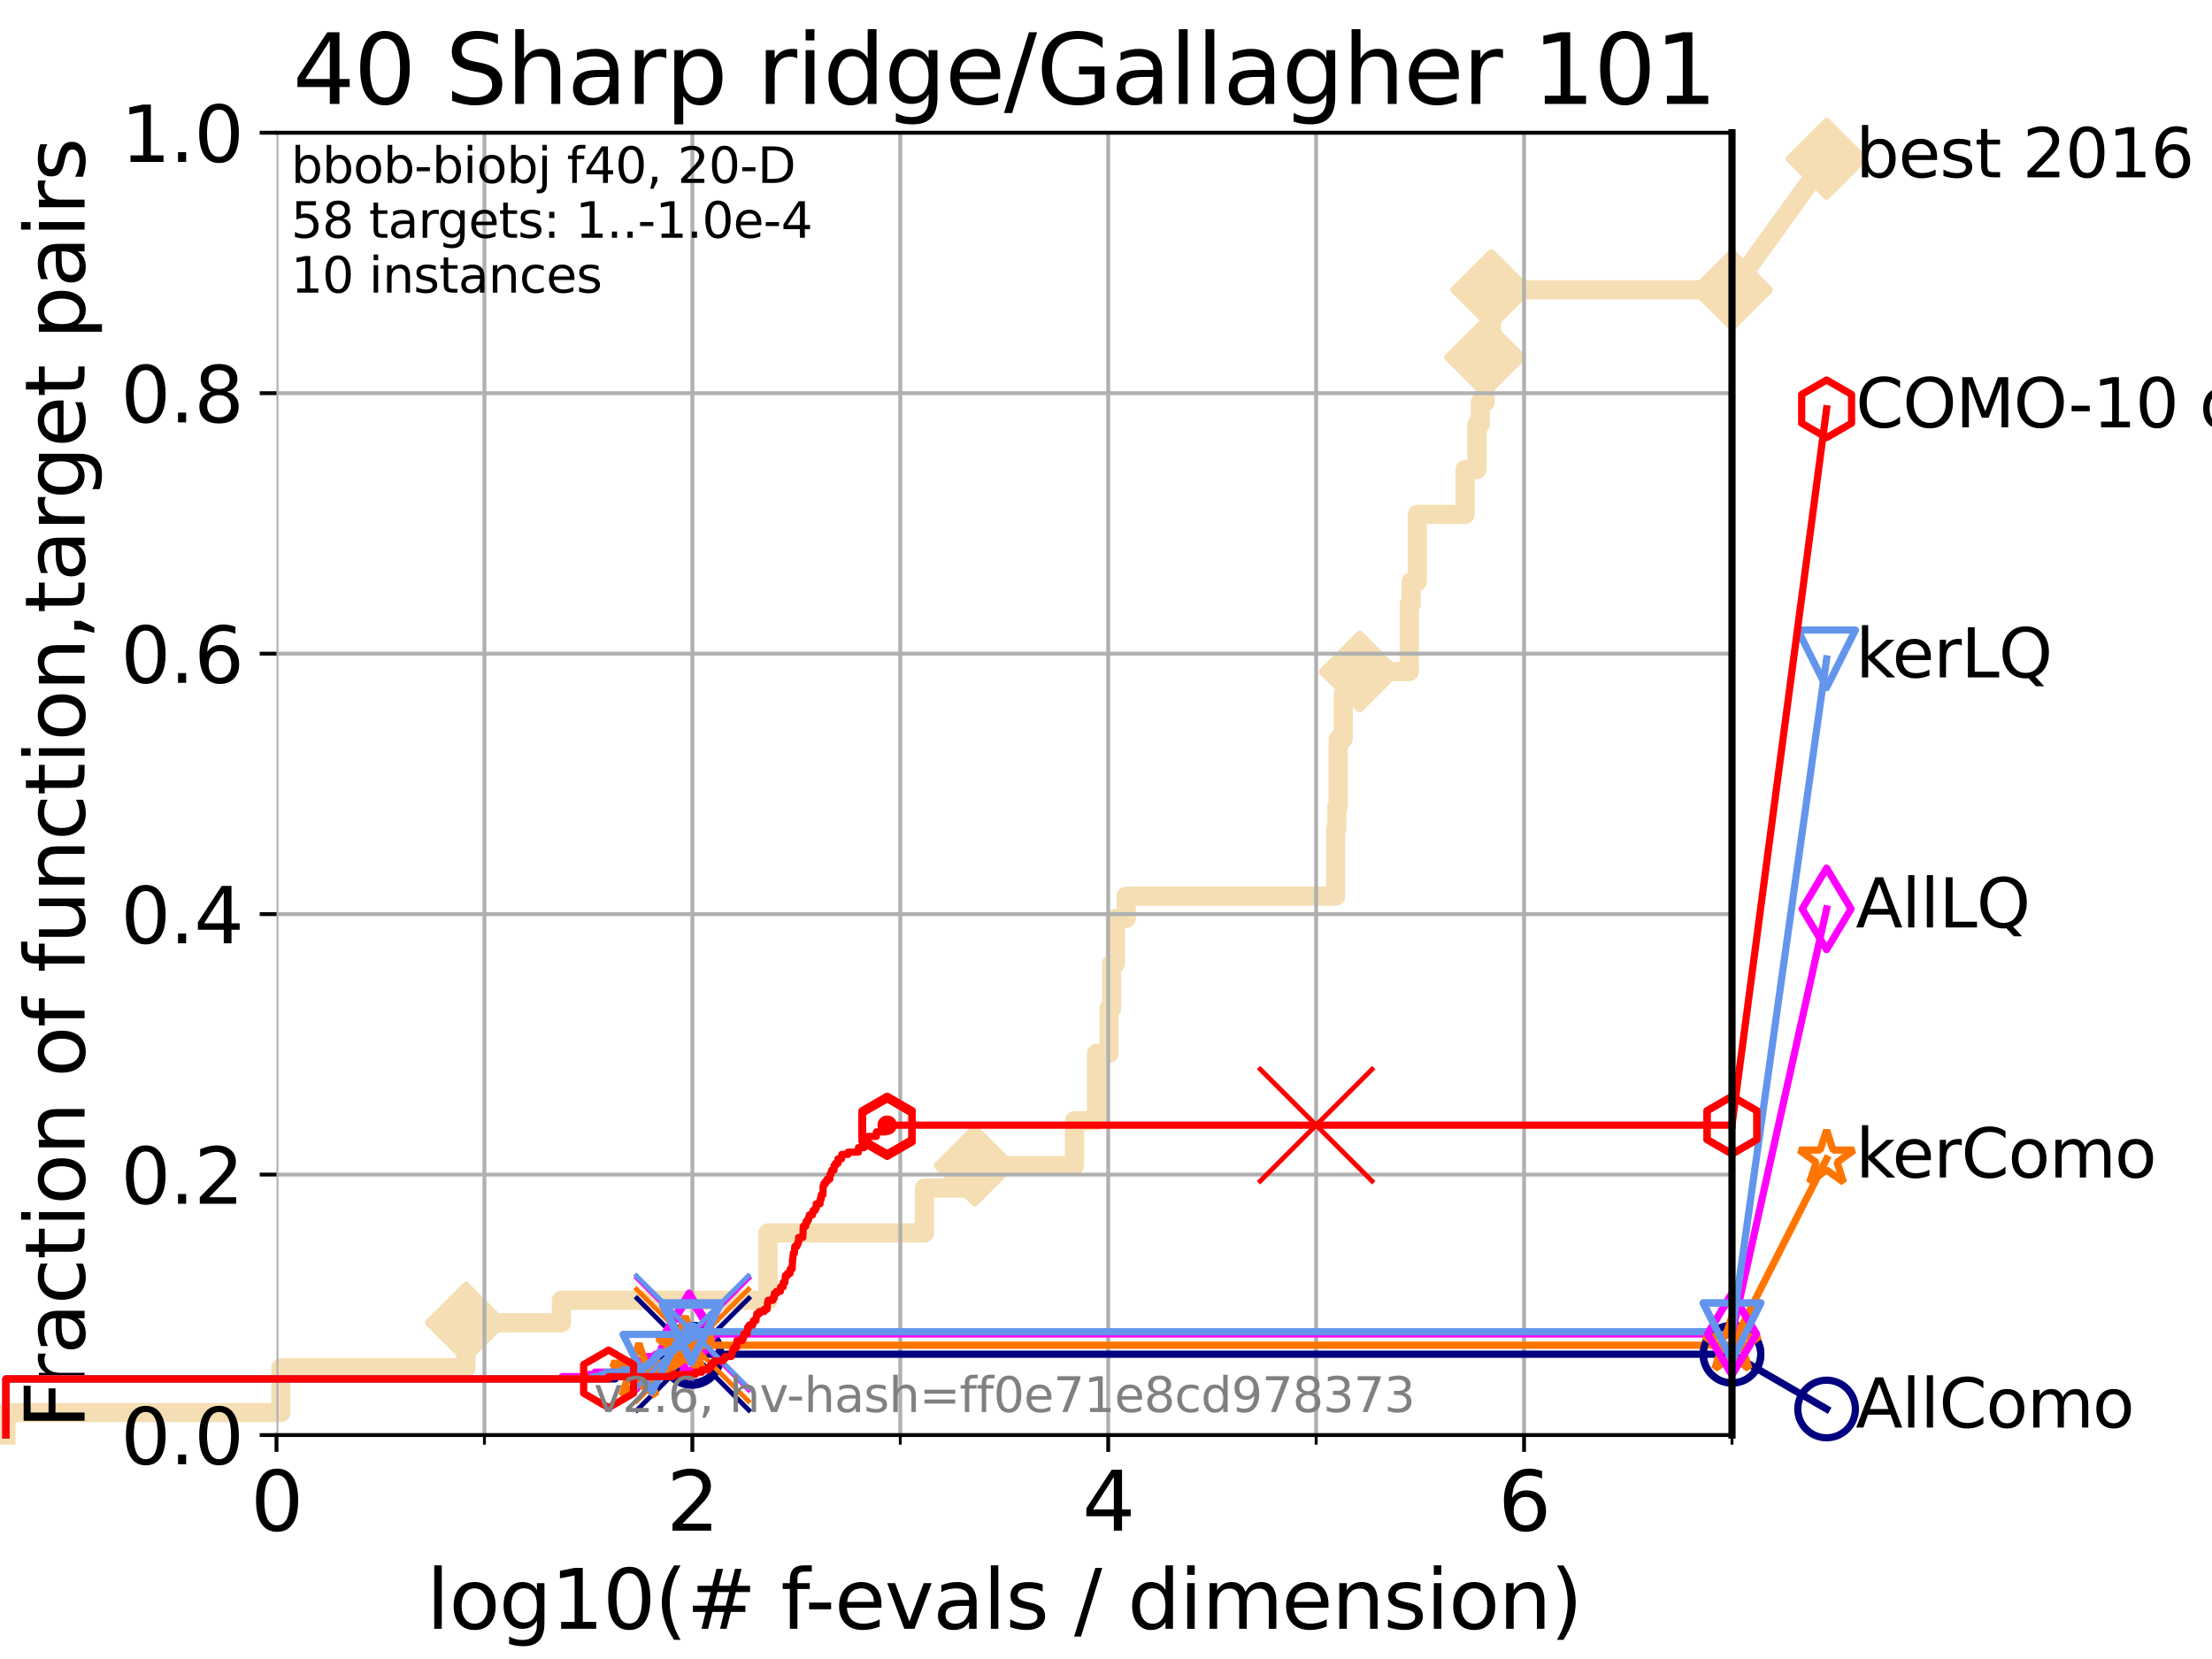 <?xml version="1.0" encoding="utf-8" standalone="no"?>
<!DOCTYPE svg PUBLIC "-//W3C//DTD SVG 1.1//EN"
  "http://www.w3.org/Graphics/SVG/1.1/DTD/svg11.dtd">
<svg xmlns:xlink="http://www.w3.org/1999/xlink" width="460.8pt" height="345.6pt" viewBox="0 0 460.8 345.6" xmlns="http://www.w3.org/2000/svg" version="1.1">
 <defs>
  <style type="text/css">*{stroke-linejoin: round; stroke-linecap: butt}</style>
 </defs>
 <g id="figure_1">
  <g id="patch_1">
   <path d="M 0 345.6 
L 460.8 345.6 
L 460.8 0 
L 0 0 
z
" style="fill: #ffffff"/>
  </g>
  <g id="axes_1">
   <g id="patch_2">
    <path d="M 57.6 298.944 
L 360.806 298.944 
L 360.806 27.648 
L 57.6 27.648 
z
" style="fill: #ffffff"/>
   </g>
   <g id="line2d_1">
    <path d="M 1.246 298.944 
L 1.246 294.266 
L 58.518 294.266 
L 58.518 284.911 
L 97.067 284.911 
L 97.067 275.556 
L 116.948 275.556 
L 116.948 270.879 
L 159.972 270.879 
L 159.972 256.846 
L 192.578 256.846 
L 192.578 247.491 
L 203.047 247.491 
L 203.047 242.814 
L 223.84 242.814 
L 223.84 233.459 
L 228.432 233.459 
L 228.432 219.426 
L 231.026 219.426 
L 231.026 210.071 
L 231.596 210.071 
L 231.596 200.716 
L 232.358 200.716 
L 232.358 191.361 
L 234.618 191.361 
L 234.618 186.684 
L 278.247 186.684 
L 278.247 172.651 
L 278.489 172.651 
L 278.489 167.974 
L 278.777 167.974 
L 278.777 153.941 
L 279.815 153.941 
L 279.815 144.586 
L 283.252 144.586 
L 283.252 139.908 
L 293.576 139.908 
L 293.576 125.876 
L 293.974 125.876 
L 293.974 121.198 
L 295.244 121.198 
L 295.244 107.166 
L 305.193 107.166 
L 305.193 97.811 
L 307.664 97.811 
L 307.664 88.456 
L 308.372 88.456 
L 308.372 83.778 
L 309.368 83.778 
L 309.368 74.423 
L 310.669 74.423 
L 310.669 60.391 
L 360.806 60.391 
" style="fill: none; stroke: #f5deb3; stroke-width: 4; stroke-linecap: square"/>
   </g>
   <g id="line2d_2">
    <defs>
     <path id="mf591830d1e" d="M -0 7.778 
L 7.778 0 
L 0 -7.778 
L -7.778 -0 
z
" style="stroke: #f5deb3; stroke-width: 1.5; stroke-linejoin: miter"/>
    </defs>
    <g>
     <use xlink:href="#mf591830d1e" x="97.067" y="275.556" style="fill: #f5deb3; stroke: #f5deb3; stroke-width: 1.5; stroke-linejoin: miter"/>
     <use xlink:href="#mf591830d1e" x="203.047" y="242.814" style="fill: #f5deb3; stroke: #f5deb3; stroke-width: 1.5; stroke-linejoin: miter"/>
     <use xlink:href="#mf591830d1e" x="283.252" y="139.908" style="fill: #f5deb3; stroke: #f5deb3; stroke-width: 1.5; stroke-linejoin: miter"/>
     <use xlink:href="#mf591830d1e" x="309.368" y="74.423" style="fill: #f5deb3; stroke: #f5deb3; stroke-width: 1.5; stroke-linejoin: miter"/>
     <use xlink:href="#mf591830d1e" x="310.669" y="60.391" style="fill: #f5deb3; stroke: #f5deb3; stroke-width: 1.5; stroke-linejoin: miter"/>
     <use xlink:href="#mf591830d1e" x="360.806" y="60.391" style="fill: #f5deb3; stroke: #f5deb3; stroke-width: 1.5; stroke-linejoin: miter"/>
    </g>
   </g>
   <g id="line2d_3">
    <path style="fill: none; stroke: #f5deb3; stroke-width: 4; stroke-linecap: square"/>
    <g/>
   </g>
   <g id="line2d_4">
    <path d="M 360.806 60.391 
L 380.515 33.074 
" style="fill: none; stroke: #f5deb3; stroke-width: 4; stroke-linecap: square"/>
    <g>
     <use xlink:href="#mf591830d1e" x="360.806" y="60.391" style="fill: #f5deb3; stroke: #f5deb3; stroke-width: 1.5; stroke-linejoin: miter"/>
     <use xlink:href="#mf591830d1e" x="380.515" y="33.074" style="fill: #f5deb3; stroke: #f5deb3; stroke-width: 1.5; stroke-linejoin: miter"/>
    </g>
   </g>
   <g id="matplotlib.axis_1">
    <g id="xtick_1">
     <g id="line2d_5">
      <path d="M 57.6 298.944 
L 57.6 27.648 
" clip-path="url(#p8a38bfcd8c)" style="fill: none; stroke: #b0b0b0; stroke-width: 0.8; stroke-linecap: square"/>
     </g>
     <g id="line2d_6">
      <defs>
       <path id="m08e6879e52" d="M 0 0 
L 0 3.5 
" style="stroke: #000000; stroke-width: 0.8"/>
      </defs>
      <g>
       <use xlink:href="#m08e6879e52" x="57.6" y="298.944" style="stroke: #000000; stroke-width: 0.8"/>
      </g>
     </g>
     <g id="text_1">
      <!-- 0 -->
      <g transform="translate(52.192 318.861) scale(0.17 -0.17)">
       <defs>
        <path id="DejaVuSans-30" d="M 2034 4250 
Q 1547 4250 1301 3770 
Q 1056 3291 1056 2328 
Q 1056 1369 1301 889 
Q 1547 409 2034 409 
Q 2525 409 2770 889 
Q 3016 1369 3016 2328 
Q 3016 3291 2770 3770 
Q 2525 4250 2034 4250 
z
M 2034 4750 
Q 2819 4750 3233 4129 
Q 3647 3509 3647 2328 
Q 3647 1150 3233 529 
Q 2819 -91 2034 -91 
Q 1250 -91 836 529 
Q 422 1150 422 2328 
Q 422 3509 836 4129 
Q 1250 4750 2034 4750 
z
" transform="scale(0.016)"/>
       </defs>
       <use xlink:href="#DejaVuSans-30"/>
      </g>
     </g>
    </g>
    <g id="xtick_2">
     <g id="line2d_7">
      <path d="M 144.23 298.944 
L 144.23 27.648 
" clip-path="url(#p8a38bfcd8c)" style="fill: none; stroke: #b0b0b0; stroke-width: 0.8; stroke-linecap: square"/>
     </g>
     <g id="line2d_8">
      <g>
       <use xlink:href="#m08e6879e52" x="144.23" y="298.944" style="stroke: #000000; stroke-width: 0.8"/>
      </g>
     </g>
     <g id="text_2">
      <!-- 2 -->
      <g transform="translate(138.822 318.861) scale(0.17 -0.17)">
       <defs>
        <path id="DejaVuSans-32" d="M 1228 531 
L 3431 531 
L 3431 0 
L 469 0 
L 469 531 
Q 828 903 1448 1529 
Q 2069 2156 2228 2338 
Q 2531 2678 2651 2914 
Q 2772 3150 2772 3378 
Q 2772 3750 2511 3984 
Q 2250 4219 1831 4219 
Q 1534 4219 1204 4116 
Q 875 4013 500 3803 
L 500 4441 
Q 881 4594 1212 4672 
Q 1544 4750 1819 4750 
Q 2544 4750 2975 4387 
Q 3406 4025 3406 3419 
Q 3406 3131 3298 2873 
Q 3191 2616 2906 2266 
Q 2828 2175 2409 1742 
Q 1991 1309 1228 531 
z
" transform="scale(0.016)"/>
       </defs>
       <use xlink:href="#DejaVuSans-32"/>
      </g>
     </g>
    </g>
    <g id="xtick_3">
     <g id="line2d_9">
      <path d="M 230.861 298.944 
L 230.861 27.648 
" clip-path="url(#p8a38bfcd8c)" style="fill: none; stroke: #b0b0b0; stroke-width: 0.8; stroke-linecap: square"/>
     </g>
     <g id="line2d_10">
      <g>
       <use xlink:href="#m08e6879e52" x="230.861" y="298.944" style="stroke: #000000; stroke-width: 0.8"/>
      </g>
     </g>
     <g id="text_3">
      <!-- 4 -->
      <g transform="translate(225.453 318.861) scale(0.17 -0.17)">
       <defs>
        <path id="DejaVuSans-34" d="M 2419 4116 
L 825 1625 
L 2419 1625 
L 2419 4116 
z
M 2253 4666 
L 3047 4666 
L 3047 1625 
L 3713 1625 
L 3713 1100 
L 3047 1100 
L 3047 0 
L 2419 0 
L 2419 1100 
L 313 1100 
L 313 1709 
L 2253 4666 
z
" transform="scale(0.016)"/>
       </defs>
       <use xlink:href="#DejaVuSans-34"/>
      </g>
     </g>
    </g>
    <g id="xtick_4">
     <g id="line2d_11">
      <path d="M 317.491 298.944 
L 317.491 27.648 
" clip-path="url(#p8a38bfcd8c)" style="fill: none; stroke: #b0b0b0; stroke-width: 0.8; stroke-linecap: square"/>
     </g>
     <g id="line2d_12">
      <g>
       <use xlink:href="#m08e6879e52" x="317.491" y="298.944" style="stroke: #000000; stroke-width: 0.8"/>
      </g>
     </g>
     <g id="text_4">
      <!-- 6 -->
      <g transform="translate(312.083 318.861) scale(0.17 -0.17)">
       <defs>
        <path id="DejaVuSans-36" d="M 2113 2584 
Q 1688 2584 1439 2293 
Q 1191 2003 1191 1497 
Q 1191 994 1439 701 
Q 1688 409 2113 409 
Q 2538 409 2786 701 
Q 3034 994 3034 1497 
Q 3034 2003 2786 2293 
Q 2538 2584 2113 2584 
z
M 3366 4563 
L 3366 3988 
Q 3128 4100 2886 4159 
Q 2644 4219 2406 4219 
Q 1781 4219 1451 3797 
Q 1122 3375 1075 2522 
Q 1259 2794 1537 2939 
Q 1816 3084 2150 3084 
Q 2853 3084 3261 2657 
Q 3669 2231 3669 1497 
Q 3669 778 3244 343 
Q 2819 -91 2113 -91 
Q 1303 -91 875 529 
Q 447 1150 447 2328 
Q 447 3434 972 4092 
Q 1497 4750 2381 4750 
Q 2619 4750 2861 4703 
Q 3103 4656 3366 4563 
z
" transform="scale(0.016)"/>
       </defs>
       <use xlink:href="#DejaVuSans-36"/>
      </g>
     </g>
    </g>
    <g id="xtick_5">
     <g id="line2d_13">
      <path d="M 100.915 298.944 
L 100.915 27.648 
" clip-path="url(#p8a38bfcd8c)" style="fill: none; stroke: #b0b0b0; stroke-width: 0.8; stroke-linecap: square"/>
     </g>
     <g id="line2d_14">
      <defs>
       <path id="m7a79b1a9e5" d="M 0 0 
L 0 2 
" style="stroke: #000000; stroke-width: 0.6"/>
      </defs>
      <g>
       <use xlink:href="#m7a79b1a9e5" x="100.915" y="298.944" style="stroke: #000000; stroke-width: 0.6"/>
      </g>
     </g>
    </g>
    <g id="xtick_6">
     <g id="line2d_15">
      <path d="M 187.546 298.944 
L 187.546 27.648 
" clip-path="url(#p8a38bfcd8c)" style="fill: none; stroke: #b0b0b0; stroke-width: 0.8; stroke-linecap: square"/>
     </g>
     <g id="line2d_16">
      <g>
       <use xlink:href="#m7a79b1a9e5" x="187.546" y="298.944" style="stroke: #000000; stroke-width: 0.6"/>
      </g>
     </g>
    </g>
    <g id="xtick_7">
     <g id="line2d_17">
      <path d="M 274.176 298.944 
L 274.176 27.648 
" clip-path="url(#p8a38bfcd8c)" style="fill: none; stroke: #b0b0b0; stroke-width: 0.8; stroke-linecap: square"/>
     </g>
     <g id="line2d_18">
      <g>
       <use xlink:href="#m7a79b1a9e5" x="274.176" y="298.944" style="stroke: #000000; stroke-width: 0.6"/>
      </g>
     </g>
    </g>
    <g id="xtick_8">
     <g id="line2d_19">
      <path d="M 360.806 298.944 
L 360.806 27.648 
" clip-path="url(#p8a38bfcd8c)" style="fill: none; stroke: #b0b0b0; stroke-width: 0.8; stroke-linecap: square"/>
     </g>
     <g id="line2d_20">
      <g>
       <use xlink:href="#m7a79b1a9e5" x="360.806" y="298.944" style="stroke: #000000; stroke-width: 0.6"/>
      </g>
     </g>
    </g>
    <g id="text_5">
     <!-- log10(# f-evals / dimension) -->
     <g transform="translate(88.823 339.314) scale(0.17 -0.17)">
      <defs>
       <path id="DejaVuSans-6c" d="M 603 4863 
L 1178 4863 
L 1178 0 
L 603 0 
L 603 4863 
z
" transform="scale(0.016)"/>
       <path id="DejaVuSans-6f" d="M 1959 3097 
Q 1497 3097 1228 2736 
Q 959 2375 959 1747 
Q 959 1119 1226 758 
Q 1494 397 1959 397 
Q 2419 397 2687 759 
Q 2956 1122 2956 1747 
Q 2956 2369 2687 2733 
Q 2419 3097 1959 3097 
z
M 1959 3584 
Q 2709 3584 3137 3096 
Q 3566 2609 3566 1747 
Q 3566 888 3137 398 
Q 2709 -91 1959 -91 
Q 1206 -91 779 398 
Q 353 888 353 1747 
Q 353 2609 779 3096 
Q 1206 3584 1959 3584 
z
" transform="scale(0.016)"/>
       <path id="DejaVuSans-67" d="M 2906 1791 
Q 2906 2416 2648 2759 
Q 2391 3103 1925 3103 
Q 1463 3103 1205 2759 
Q 947 2416 947 1791 
Q 947 1169 1205 825 
Q 1463 481 1925 481 
Q 2391 481 2648 825 
Q 2906 1169 2906 1791 
z
M 3481 434 
Q 3481 -459 3084 -895 
Q 2688 -1331 1869 -1331 
Q 1566 -1331 1297 -1286 
Q 1028 -1241 775 -1147 
L 775 -588 
Q 1028 -725 1275 -790 
Q 1522 -856 1778 -856 
Q 2344 -856 2625 -561 
Q 2906 -266 2906 331 
L 2906 616 
Q 2728 306 2450 153 
Q 2172 0 1784 0 
Q 1141 0 747 490 
Q 353 981 353 1791 
Q 353 2603 747 3093 
Q 1141 3584 1784 3584 
Q 2172 3584 2450 3431 
Q 2728 3278 2906 2969 
L 2906 3500 
L 3481 3500 
L 3481 434 
z
" transform="scale(0.016)"/>
       <path id="DejaVuSans-31" d="M 794 531 
L 1825 531 
L 1825 4091 
L 703 3866 
L 703 4441 
L 1819 4666 
L 2450 4666 
L 2450 531 
L 3481 531 
L 3481 0 
L 794 0 
L 794 531 
z
" transform="scale(0.016)"/>
       <path id="DejaVuSans-28" d="M 1984 4856 
Q 1566 4138 1362 3434 
Q 1159 2731 1159 2009 
Q 1159 1288 1364 580 
Q 1569 -128 1984 -844 
L 1484 -844 
Q 1016 -109 783 600 
Q 550 1309 550 2009 
Q 550 2706 781 3412 
Q 1013 4119 1484 4856 
L 1984 4856 
z
" transform="scale(0.016)"/>
       <path id="DejaVuSans-23" d="M 3272 2816 
L 2363 2816 
L 2100 1772 
L 3016 1772 
L 3272 2816 
z
M 2803 4594 
L 2478 3297 
L 3391 3297 
L 3719 4594 
L 4219 4594 
L 3897 3297 
L 4872 3297 
L 4872 2816 
L 3775 2816 
L 3519 1772 
L 4513 1772 
L 4513 1294 
L 3397 1294 
L 3072 0 
L 2572 0 
L 2894 1294 
L 1978 1294 
L 1656 0 
L 1153 0 
L 1478 1294 
L 494 1294 
L 494 1772 
L 1594 1772 
L 1856 2816 
L 850 2816 
L 850 3297 
L 1978 3297 
L 2297 4594 
L 2803 4594 
z
" transform="scale(0.016)"/>
       <path id="DejaVuSans-20" transform="scale(0.016)"/>
       <path id="DejaVuSans-66" d="M 2375 4863 
L 2375 4384 
L 1825 4384 
Q 1516 4384 1395 4259 
Q 1275 4134 1275 3809 
L 1275 3500 
L 2222 3500 
L 2222 3053 
L 1275 3053 
L 1275 0 
L 697 0 
L 697 3053 
L 147 3053 
L 147 3500 
L 697 3500 
L 697 3744 
Q 697 4328 969 4595 
Q 1241 4863 1831 4863 
L 2375 4863 
z
" transform="scale(0.016)"/>
       <path id="DejaVuSans-2d" d="M 313 2009 
L 1997 2009 
L 1997 1497 
L 313 1497 
L 313 2009 
z
" transform="scale(0.016)"/>
       <path id="DejaVuSans-65" d="M 3597 1894 
L 3597 1613 
L 953 1613 
Q 991 1019 1311 708 
Q 1631 397 2203 397 
Q 2534 397 2845 478 
Q 3156 559 3463 722 
L 3463 178 
Q 3153 47 2828 -22 
Q 2503 -91 2169 -91 
Q 1331 -91 842 396 
Q 353 884 353 1716 
Q 353 2575 817 3079 
Q 1281 3584 2069 3584 
Q 2775 3584 3186 3129 
Q 3597 2675 3597 1894 
z
M 3022 2063 
Q 3016 2534 2758 2815 
Q 2500 3097 2075 3097 
Q 1594 3097 1305 2825 
Q 1016 2553 972 2059 
L 3022 2063 
z
" transform="scale(0.016)"/>
       <path id="DejaVuSans-76" d="M 191 3500 
L 800 3500 
L 1894 563 
L 2988 3500 
L 3597 3500 
L 2284 0 
L 1503 0 
L 191 3500 
z
" transform="scale(0.016)"/>
       <path id="DejaVuSans-61" d="M 2194 1759 
Q 1497 1759 1228 1600 
Q 959 1441 959 1056 
Q 959 750 1161 570 
Q 1363 391 1709 391 
Q 2188 391 2477 730 
Q 2766 1069 2766 1631 
L 2766 1759 
L 2194 1759 
z
M 3341 1997 
L 3341 0 
L 2766 0 
L 2766 531 
Q 2569 213 2275 61 
Q 1981 -91 1556 -91 
Q 1019 -91 701 211 
Q 384 513 384 1019 
Q 384 1609 779 1909 
Q 1175 2209 1959 2209 
L 2766 2209 
L 2766 2266 
Q 2766 2663 2505 2880 
Q 2244 3097 1772 3097 
Q 1472 3097 1187 3025 
Q 903 2953 641 2809 
L 641 3341 
Q 956 3463 1253 3523 
Q 1550 3584 1831 3584 
Q 2591 3584 2966 3190 
Q 3341 2797 3341 1997 
z
" transform="scale(0.016)"/>
       <path id="DejaVuSans-73" d="M 2834 3397 
L 2834 2853 
Q 2591 2978 2328 3040 
Q 2066 3103 1784 3103 
Q 1356 3103 1142 2972 
Q 928 2841 928 2578 
Q 928 2378 1081 2264 
Q 1234 2150 1697 2047 
L 1894 2003 
Q 2506 1872 2764 1633 
Q 3022 1394 3022 966 
Q 3022 478 2636 193 
Q 2250 -91 1575 -91 
Q 1294 -91 989 -36 
Q 684 19 347 128 
L 347 722 
Q 666 556 975 473 
Q 1284 391 1588 391 
Q 1994 391 2212 530 
Q 2431 669 2431 922 
Q 2431 1156 2273 1281 
Q 2116 1406 1581 1522 
L 1381 1569 
Q 847 1681 609 1914 
Q 372 2147 372 2553 
Q 372 3047 722 3315 
Q 1072 3584 1716 3584 
Q 2034 3584 2315 3537 
Q 2597 3491 2834 3397 
z
" transform="scale(0.016)"/>
       <path id="DejaVuSans-2f" d="M 1625 4666 
L 2156 4666 
L 531 -594 
L 0 -594 
L 1625 4666 
z
" transform="scale(0.016)"/>
       <path id="DejaVuSans-64" d="M 2906 2969 
L 2906 4863 
L 3481 4863 
L 3481 0 
L 2906 0 
L 2906 525 
Q 2725 213 2448 61 
Q 2172 -91 1784 -91 
Q 1150 -91 751 415 
Q 353 922 353 1747 
Q 353 2572 751 3078 
Q 1150 3584 1784 3584 
Q 2172 3584 2448 3432 
Q 2725 3281 2906 2969 
z
M 947 1747 
Q 947 1113 1208 752 
Q 1469 391 1925 391 
Q 2381 391 2643 752 
Q 2906 1113 2906 1747 
Q 2906 2381 2643 2742 
Q 2381 3103 1925 3103 
Q 1469 3103 1208 2742 
Q 947 2381 947 1747 
z
" transform="scale(0.016)"/>
       <path id="DejaVuSans-69" d="M 603 3500 
L 1178 3500 
L 1178 0 
L 603 0 
L 603 3500 
z
M 603 4863 
L 1178 4863 
L 1178 4134 
L 603 4134 
L 603 4863 
z
" transform="scale(0.016)"/>
       <path id="DejaVuSans-6d" d="M 3328 2828 
Q 3544 3216 3844 3400 
Q 4144 3584 4550 3584 
Q 5097 3584 5394 3201 
Q 5691 2819 5691 2113 
L 5691 0 
L 5113 0 
L 5113 2094 
Q 5113 2597 4934 2840 
Q 4756 3084 4391 3084 
Q 3944 3084 3684 2787 
Q 3425 2491 3425 1978 
L 3425 0 
L 2847 0 
L 2847 2094 
Q 2847 2600 2669 2842 
Q 2491 3084 2119 3084 
Q 1678 3084 1418 2786 
Q 1159 2488 1159 1978 
L 1159 0 
L 581 0 
L 581 3500 
L 1159 3500 
L 1159 2956 
Q 1356 3278 1631 3431 
Q 1906 3584 2284 3584 
Q 2666 3584 2933 3390 
Q 3200 3197 3328 2828 
z
" transform="scale(0.016)"/>
       <path id="DejaVuSans-6e" d="M 3513 2113 
L 3513 0 
L 2938 0 
L 2938 2094 
Q 2938 2591 2744 2837 
Q 2550 3084 2163 3084 
Q 1697 3084 1428 2787 
Q 1159 2491 1159 1978 
L 1159 0 
L 581 0 
L 581 3500 
L 1159 3500 
L 1159 2956 
Q 1366 3272 1645 3428 
Q 1925 3584 2291 3584 
Q 2894 3584 3203 3211 
Q 3513 2838 3513 2113 
z
" transform="scale(0.016)"/>
       <path id="DejaVuSans-29" d="M 513 4856 
L 1013 4856 
Q 1481 4119 1714 3412 
Q 1947 2706 1947 2009 
Q 1947 1309 1714 600 
Q 1481 -109 1013 -844 
L 513 -844 
Q 928 -128 1133 580 
Q 1338 1288 1338 2009 
Q 1338 2731 1133 3434 
Q 928 4138 513 4856 
z
" transform="scale(0.016)"/>
      </defs>
      <use xlink:href="#DejaVuSans-6c"/>
      <use xlink:href="#DejaVuSans-6f" x="27.783"/>
      <use xlink:href="#DejaVuSans-67" x="88.965"/>
      <use xlink:href="#DejaVuSans-31" x="152.441"/>
      <use xlink:href="#DejaVuSans-30" x="216.064"/>
      <use xlink:href="#DejaVuSans-28" x="279.688"/>
      <use xlink:href="#DejaVuSans-23" x="318.701"/>
      <use xlink:href="#DejaVuSans-20" x="402.49"/>
      <use xlink:href="#DejaVuSans-66" x="434.277"/>
      <use xlink:href="#DejaVuSans-2d" x="463.982"/>
      <use xlink:href="#DejaVuSans-65" x="500.066"/>
      <use xlink:href="#DejaVuSans-76" x="561.59"/>
      <use xlink:href="#DejaVuSans-61" x="620.77"/>
      <use xlink:href="#DejaVuSans-6c" x="682.049"/>
      <use xlink:href="#DejaVuSans-73" x="709.832"/>
      <use xlink:href="#DejaVuSans-20" x="761.932"/>
      <use xlink:href="#DejaVuSans-2f" x="793.719"/>
      <use xlink:href="#DejaVuSans-20" x="827.41"/>
      <use xlink:href="#DejaVuSans-64" x="859.197"/>
      <use xlink:href="#DejaVuSans-69" x="922.674"/>
      <use xlink:href="#DejaVuSans-6d" x="950.457"/>
      <use xlink:href="#DejaVuSans-65" x="1047.869"/>
      <use xlink:href="#DejaVuSans-6e" x="1109.393"/>
      <use xlink:href="#DejaVuSans-73" x="1172.771"/>
      <use xlink:href="#DejaVuSans-69" x="1224.871"/>
      <use xlink:href="#DejaVuSans-6f" x="1252.654"/>
      <use xlink:href="#DejaVuSans-6e" x="1313.836"/>
      <use xlink:href="#DejaVuSans-29" x="1377.215"/>
     </g>
    </g>
   </g>
   <g id="matplotlib.axis_2">
    <g id="ytick_1">
     <g id="line2d_21">
      <path d="M 57.6 298.944 
L 360.806 298.944 
" clip-path="url(#p8a38bfcd8c)" style="fill: none; stroke: #b0b0b0; stroke-width: 0.8; stroke-linecap: square"/>
     </g>
     <g id="line2d_22">
      <defs>
       <path id="m700108c193" d="M 0 0 
L -3.5 0 
" style="stroke: #000000; stroke-width: 0.8"/>
      </defs>
      <g>
       <use xlink:href="#m700108c193" x="57.6" y="298.944" style="stroke: #000000; stroke-width: 0.8"/>
      </g>
     </g>
     <g id="text_6">
      <!-- 0.0 -->
      <g transform="translate(25.155 305.023) scale(0.16 -0.16)">
       <defs>
        <path id="DejaVuSans-2e" d="M 684 794 
L 1344 794 
L 1344 0 
L 684 0 
L 684 794 
z
" transform="scale(0.016)"/>
       </defs>
       <use xlink:href="#DejaVuSans-30"/>
       <use xlink:href="#DejaVuSans-2e" x="63.623"/>
       <use xlink:href="#DejaVuSans-30" x="95.41"/>
      </g>
     </g>
    </g>
    <g id="ytick_2">
     <g id="line2d_23">
      <path d="M 57.6 244.685 
L 360.806 244.685 
" clip-path="url(#p8a38bfcd8c)" style="fill: none; stroke: #b0b0b0; stroke-width: 0.8; stroke-linecap: square"/>
     </g>
     <g id="line2d_24">
      <g>
       <use xlink:href="#m700108c193" x="57.6" y="244.685" style="stroke: #000000; stroke-width: 0.8"/>
      </g>
     </g>
     <g id="text_7">
      <!-- 0.2 -->
      <g transform="translate(25.155 250.764) scale(0.16 -0.16)">
       <use xlink:href="#DejaVuSans-30"/>
       <use xlink:href="#DejaVuSans-2e" x="63.623"/>
       <use xlink:href="#DejaVuSans-32" x="95.41"/>
      </g>
     </g>
    </g>
    <g id="ytick_3">
     <g id="line2d_25">
      <path d="M 57.6 190.426 
L 360.806 190.426 
" clip-path="url(#p8a38bfcd8c)" style="fill: none; stroke: #b0b0b0; stroke-width: 0.8; stroke-linecap: square"/>
     </g>
     <g id="line2d_26">
      <g>
       <use xlink:href="#m700108c193" x="57.6" y="190.426" style="stroke: #000000; stroke-width: 0.8"/>
      </g>
     </g>
     <g id="text_8">
      <!-- 0.4 -->
      <g transform="translate(25.155 196.504) scale(0.16 -0.16)">
       <use xlink:href="#DejaVuSans-30"/>
       <use xlink:href="#DejaVuSans-2e" x="63.623"/>
       <use xlink:href="#DejaVuSans-34" x="95.41"/>
      </g>
     </g>
    </g>
    <g id="ytick_4">
     <g id="line2d_27">
      <path d="M 57.6 136.166 
L 360.806 136.166 
" clip-path="url(#p8a38bfcd8c)" style="fill: none; stroke: #b0b0b0; stroke-width: 0.8; stroke-linecap: square"/>
     </g>
     <g id="line2d_28">
      <g>
       <use xlink:href="#m700108c193" x="57.6" y="136.166" style="stroke: #000000; stroke-width: 0.8"/>
      </g>
     </g>
     <g id="text_9">
      <!-- 0.6 -->
      <g transform="translate(25.155 142.245) scale(0.16 -0.16)">
       <use xlink:href="#DejaVuSans-30"/>
       <use xlink:href="#DejaVuSans-2e" x="63.623"/>
       <use xlink:href="#DejaVuSans-36" x="95.41"/>
      </g>
     </g>
    </g>
    <g id="ytick_5">
     <g id="line2d_29">
      <path d="M 57.6 81.907 
L 360.806 81.907 
" clip-path="url(#p8a38bfcd8c)" style="fill: none; stroke: #b0b0b0; stroke-width: 0.8; stroke-linecap: square"/>
     </g>
     <g id="line2d_30">
      <g>
       <use xlink:href="#m700108c193" x="57.6" y="81.907" style="stroke: #000000; stroke-width: 0.8"/>
      </g>
     </g>
     <g id="text_10">
      <!-- 0.8 -->
      <g transform="translate(25.155 87.986) scale(0.16 -0.16)">
       <defs>
        <path id="DejaVuSans-38" d="M 2034 2216 
Q 1584 2216 1326 1975 
Q 1069 1734 1069 1313 
Q 1069 891 1326 650 
Q 1584 409 2034 409 
Q 2484 409 2743 651 
Q 3003 894 3003 1313 
Q 3003 1734 2745 1975 
Q 2488 2216 2034 2216 
z
M 1403 2484 
Q 997 2584 770 2862 
Q 544 3141 544 3541 
Q 544 4100 942 4425 
Q 1341 4750 2034 4750 
Q 2731 4750 3128 4425 
Q 3525 4100 3525 3541 
Q 3525 3141 3298 2862 
Q 3072 2584 2669 2484 
Q 3125 2378 3379 2068 
Q 3634 1759 3634 1313 
Q 3634 634 3220 271 
Q 2806 -91 2034 -91 
Q 1263 -91 848 271 
Q 434 634 434 1313 
Q 434 1759 690 2068 
Q 947 2378 1403 2484 
z
M 1172 3481 
Q 1172 3119 1398 2916 
Q 1625 2713 2034 2713 
Q 2441 2713 2670 2916 
Q 2900 3119 2900 3481 
Q 2900 3844 2670 4047 
Q 2441 4250 2034 4250 
Q 1625 4250 1398 4047 
Q 1172 3844 1172 3481 
z
" transform="scale(0.016)"/>
       </defs>
       <use xlink:href="#DejaVuSans-30"/>
       <use xlink:href="#DejaVuSans-2e" x="63.623"/>
       <use xlink:href="#DejaVuSans-38" x="95.41"/>
      </g>
     </g>
    </g>
    <g id="ytick_6">
     <g id="line2d_31">
      <path d="M 57.6 27.648 
L 360.806 27.648 
" clip-path="url(#p8a38bfcd8c)" style="fill: none; stroke: #b0b0b0; stroke-width: 0.8; stroke-linecap: square"/>
     </g>
     <g id="line2d_32">
      <g>
       <use xlink:href="#m700108c193" x="57.6" y="27.648" style="stroke: #000000; stroke-width: 0.8"/>
      </g>
     </g>
     <g id="text_11">
      <!-- 1.0 -->
      <g transform="translate(25.155 33.727) scale(0.16 -0.16)">
       <use xlink:href="#DejaVuSans-31"/>
       <use xlink:href="#DejaVuSans-2e" x="63.623"/>
       <use xlink:href="#DejaVuSans-30" x="95.41"/>
      </g>
     </g>
    </g>
    <g id="text_12">
     <!-- Fraction of function,target pairs -->
     <g transform="translate(17.62 297.681) rotate(-90) scale(0.17 -0.17)">
      <defs>
       <path id="DejaVuSans-46" d="M 628 4666 
L 3309 4666 
L 3309 4134 
L 1259 4134 
L 1259 2759 
L 3109 2759 
L 3109 2228 
L 1259 2228 
L 1259 0 
L 628 0 
L 628 4666 
z
" transform="scale(0.016)"/>
       <path id="DejaVuSans-72" d="M 2631 2963 
Q 2534 3019 2420 3045 
Q 2306 3072 2169 3072 
Q 1681 3072 1420 2755 
Q 1159 2438 1159 1844 
L 1159 0 
L 581 0 
L 581 3500 
L 1159 3500 
L 1159 2956 
Q 1341 3275 1631 3429 
Q 1922 3584 2338 3584 
Q 2397 3584 2469 3576 
Q 2541 3569 2628 3553 
L 2631 2963 
z
" transform="scale(0.016)"/>
       <path id="DejaVuSans-63" d="M 3122 3366 
L 3122 2828 
Q 2878 2963 2633 3030 
Q 2388 3097 2138 3097 
Q 1578 3097 1268 2742 
Q 959 2388 959 1747 
Q 959 1106 1268 751 
Q 1578 397 2138 397 
Q 2388 397 2633 464 
Q 2878 531 3122 666 
L 3122 134 
Q 2881 22 2623 -34 
Q 2366 -91 2075 -91 
Q 1284 -91 818 406 
Q 353 903 353 1747 
Q 353 2603 823 3093 
Q 1294 3584 2113 3584 
Q 2378 3584 2631 3529 
Q 2884 3475 3122 3366 
z
" transform="scale(0.016)"/>
       <path id="DejaVuSans-74" d="M 1172 4494 
L 1172 3500 
L 2356 3500 
L 2356 3053 
L 1172 3053 
L 1172 1153 
Q 1172 725 1289 603 
Q 1406 481 1766 481 
L 2356 481 
L 2356 0 
L 1766 0 
Q 1100 0 847 248 
Q 594 497 594 1153 
L 594 3053 
L 172 3053 
L 172 3500 
L 594 3500 
L 594 4494 
L 1172 4494 
z
" transform="scale(0.016)"/>
       <path id="DejaVuSans-75" d="M 544 1381 
L 544 3500 
L 1119 3500 
L 1119 1403 
Q 1119 906 1312 657 
Q 1506 409 1894 409 
Q 2359 409 2629 706 
Q 2900 1003 2900 1516 
L 2900 3500 
L 3475 3500 
L 3475 0 
L 2900 0 
L 2900 538 
Q 2691 219 2414 64 
Q 2138 -91 1772 -91 
Q 1169 -91 856 284 
Q 544 659 544 1381 
z
M 1991 3584 
L 1991 3584 
z
" transform="scale(0.016)"/>
       <path id="DejaVuSans-2c" d="M 750 794 
L 1409 794 
L 1409 256 
L 897 -744 
L 494 -744 
L 750 256 
L 750 794 
z
" transform="scale(0.016)"/>
       <path id="DejaVuSans-70" d="M 1159 525 
L 1159 -1331 
L 581 -1331 
L 581 3500 
L 1159 3500 
L 1159 2969 
Q 1341 3281 1617 3432 
Q 1894 3584 2278 3584 
Q 2916 3584 3314 3078 
Q 3713 2572 3713 1747 
Q 3713 922 3314 415 
Q 2916 -91 2278 -91 
Q 1894 -91 1617 61 
Q 1341 213 1159 525 
z
M 3116 1747 
Q 3116 2381 2855 2742 
Q 2594 3103 2138 3103 
Q 1681 3103 1420 2742 
Q 1159 2381 1159 1747 
Q 1159 1113 1420 752 
Q 1681 391 2138 391 
Q 2594 391 2855 752 
Q 3116 1113 3116 1747 
z
" transform="scale(0.016)"/>
      </defs>
      <use xlink:href="#DejaVuSans-46"/>
      <use xlink:href="#DejaVuSans-72" x="50.27"/>
      <use xlink:href="#DejaVuSans-61" x="91.383"/>
      <use xlink:href="#DejaVuSans-63" x="152.662"/>
      <use xlink:href="#DejaVuSans-74" x="207.643"/>
      <use xlink:href="#DejaVuSans-69" x="246.852"/>
      <use xlink:href="#DejaVuSans-6f" x="274.635"/>
      <use xlink:href="#DejaVuSans-6e" x="335.816"/>
      <use xlink:href="#DejaVuSans-20" x="399.195"/>
      <use xlink:href="#DejaVuSans-6f" x="430.982"/>
      <use xlink:href="#DejaVuSans-66" x="492.164"/>
      <use xlink:href="#DejaVuSans-20" x="527.369"/>
      <use xlink:href="#DejaVuSans-66" x="559.156"/>
      <use xlink:href="#DejaVuSans-75" x="594.361"/>
      <use xlink:href="#DejaVuSans-6e" x="657.74"/>
      <use xlink:href="#DejaVuSans-63" x="721.119"/>
      <use xlink:href="#DejaVuSans-74" x="776.1"/>
      <use xlink:href="#DejaVuSans-69" x="815.309"/>
      <use xlink:href="#DejaVuSans-6f" x="843.092"/>
      <use xlink:href="#DejaVuSans-6e" x="904.273"/>
      <use xlink:href="#DejaVuSans-2c" x="967.652"/>
      <use xlink:href="#DejaVuSans-74" x="999.439"/>
      <use xlink:href="#DejaVuSans-61" x="1038.648"/>
      <use xlink:href="#DejaVuSans-72" x="1099.928"/>
      <use xlink:href="#DejaVuSans-67" x="1139.291"/>
      <use xlink:href="#DejaVuSans-65" x="1202.768"/>
      <use xlink:href="#DejaVuSans-74" x="1264.291"/>
      <use xlink:href="#DejaVuSans-20" x="1303.5"/>
      <use xlink:href="#DejaVuSans-70" x="1335.287"/>
      <use xlink:href="#DejaVuSans-61" x="1398.764"/>
      <use xlink:href="#DejaVuSans-69" x="1460.043"/>
      <use xlink:href="#DejaVuSans-72" x="1487.826"/>
      <use xlink:href="#DejaVuSans-73" x="1528.939"/>
     </g>
    </g>
   </g>
   <g id="line2d_33">
    <defs>
     <path id="mb1365d4e00" d="M 0 1.5 
C 0.398 1.5 0.779 1.342 1.061 1.061 
C 1.342 0.779 1.5 0.398 1.5 0 
C 1.5 -0.398 1.342 -0.779 1.061 -1.061 
C 0.779 -1.342 0.398 -1.5 0 -1.5 
C -0.398 -1.5 -0.779 -1.342 -1.061 -1.061 
C -1.342 -0.779 -1.5 -0.398 -1.5 0 
C -1.5 0.398 -1.342 0.779 -1.061 1.061 
C -0.779 1.342 -0.398 1.5 0 1.5 
z
" style="stroke: #f5deb3"/>
    </defs>
    <g>
     <use xlink:href="#mb1365d4e00" x="310.669" y="60.391" style="fill: #f5deb3; stroke: #f5deb3"/>
     <use xlink:href="#mb1365d4e00" x="310.669" y="60.391" style="fill: #f5deb3; stroke: #f5deb3"/>
    </g>
   </g>
   <g id="line2d_34">
    <defs>
     <path id="m538ff44125" d="M 0 1.5 
C 0.398 1.5 0.779 1.342 1.061 1.061 
C 1.342 0.779 1.5 0.398 1.5 0 
C 1.5 -0.398 1.342 -0.779 1.061 -1.061 
C 0.779 -1.342 0.398 -1.5 0 -1.5 
C -0.398 -1.5 -0.779 -1.342 -1.061 -1.061 
C -1.342 -0.779 -1.5 -0.398 -1.5 0 
C -1.5 0.398 -1.342 0.779 -1.061 1.061 
C -0.779 1.342 -0.398 1.5 0 1.5 
z
" style="stroke: #000080"/>
    </defs>
    <g>
     <use xlink:href="#m538ff44125" x="144.108" y="282.105" style="fill: #000080; stroke: #000080"/>
     <use xlink:href="#m538ff44125" x="144.108" y="282.105" style="fill: #000080; stroke: #000080"/>
    </g>
   </g>
   <g id="line2d_35">
    <path d="M 1.246 298.944 
L 1.246 287.25 
L 128.156 287.25 
L 128.156 286.782 
L 133.035 286.782 
L 133.035 286.315 
L 136.837 286.315 
L 136.837 285.847 
L 137.507 285.847 
L 137.507 285.379 
L 138.077 285.379 
L 138.077 284.911 
L 140.044 284.911 
L 140.044 284.444 
L 140.451 284.444 
L 140.451 283.976 
L 142.028 283.976 
L 142.028 283.508 
L 142.123 283.508 
L 142.123 283.04 
L 143.984 283.04 
L 143.984 282.573 
L 144.108 282.573 
L 144.108 282.105 
L 360.806 282.105 
" style="fill: none; stroke: #000080; stroke-width: 1.5; stroke-linecap: square"/>
   </g>
   <g id="line2d_36">
    <defs>
     <path id="m7833c2669e" d="M 0 6 
C 1.591 6 3.117 5.368 4.243 4.243 
C 5.368 3.117 6 1.591 6 0 
C 6 -1.591 5.368 -3.117 4.243 -4.243 
C 3.117 -5.368 1.591 -6 0 -6 
C -1.591 -6 -3.117 -5.368 -4.243 -4.243 
C -5.368 -3.117 -6 -1.591 -6 0 
C -6 1.591 -5.368 3.117 -4.243 4.243 
C -3.117 5.368 -1.591 6 0 6 
z
" style="stroke: #000080; stroke-width: 1.5"/>
    </defs>
    <g>
     <use xlink:href="#m7833c2669e" x="144.108" y="282.573" style="fill-opacity: 0; stroke: #000080; stroke-width: 1.5"/>
     <use xlink:href="#m7833c2669e" x="144.108" y="282.105" style="fill-opacity: 0; stroke: #000080; stroke-width: 1.5"/>
     <use xlink:href="#m7833c2669e" x="144.108" y="282.105" style="fill-opacity: 0; stroke: #000080; stroke-width: 1.5"/>
     <use xlink:href="#m7833c2669e" x="360.806" y="282.105" style="fill-opacity: 0; stroke: #000080; stroke-width: 1.5"/>
    </g>
   </g>
   <g id="line2d_37">
    <path style="fill: none; stroke: #000080; stroke-width: 1.5; stroke-linecap: square"/>
    <g/>
   </g>
   <g id="line2d_38">
    <path d="M 144.343 282.105 
" clip-path="url(#p8a38bfcd8c)" style="fill: none; stroke: #000080; stroke-width: 1.5; stroke-linecap: square"/>
    <defs>
     <path id="me9600b3f14" d="M -12 12 
L 12 -12 
M -12 -12 
L 12 12 
" style="stroke: #000080"/>
    </defs>
    <g clip-path="url(#p8a38bfcd8c)">
     <use xlink:href="#me9600b3f14" x="144.343" y="282.105" style="fill: #000080; stroke: #000080"/>
    </g>
   </g>
   <g id="line2d_39">
    <defs>
     <path id="m26853e3eab" d="M 0 1.5 
C 0.398 1.5 0.779 1.342 1.061 1.061 
C 1.342 0.779 1.5 0.398 1.5 0 
C 1.5 -0.398 1.342 -0.779 1.061 -1.061 
C 0.779 -1.342 0.398 -1.5 0 -1.5 
C -0.398 -1.5 -0.779 -1.342 -1.061 -1.061 
C -1.342 -0.779 -1.5 -0.398 -1.5 0 
C -1.5 0.398 -1.342 0.779 -1.061 1.061 
C -0.779 1.342 -0.398 1.5 0 1.5 
z
" style="stroke: #ff00ff"/>
    </defs>
    <g>
     <use xlink:href="#m26853e3eab" x="143.55" y="277.895" style="fill: #ff00ff; stroke: #ff00ff"/>
     <use xlink:href="#m26853e3eab" x="143.55" y="277.895" style="fill: #ff00ff; stroke: #ff00ff"/>
    </g>
   </g>
   <g id="line2d_40">
    <path d="M 1.246 298.944 
L 1.246 287.25 
L 117.108 287.25 
L 117.108 286.782 
L 122.737 286.782 
L 122.737 286.315 
L 123.964 286.315 
L 123.964 285.847 
L 127.978 285.847 
L 127.978 285.379 
L 128.829 285.379 
L 128.829 284.911 
L 130.207 284.911 
L 130.207 284.444 
L 130.305 284.444 
L 130.305 283.976 
L 132.482 283.976 
L 132.482 283.508 
L 133.82 283.508 
L 133.82 283.04 
L 134.464 283.04 
L 134.464 282.573 
L 136.542 282.573 
L 136.542 282.105 
L 137.386 282.105 
L 137.386 281.637 
L 137.721 281.637 
L 137.721 281.169 
L 137.788 281.169 
L 137.788 280.702 
L 140.185 280.702 
L 140.185 280.234 
L 140.737 280.234 
L 140.737 279.766 
L 141.922 279.766 
L 141.922 279.298 
L 143.186 279.298 
L 143.186 278.831 
L 143.206 278.831 
L 143.206 278.363 
L 143.55 278.363 
L 143.55 277.895 
L 360.806 277.895 
" style="fill: none; stroke: #ff00ff; stroke-width: 1.5; stroke-linecap: square"/>
   </g>
   <g id="line2d_41">
    <defs>
     <path id="mffd4309655" d="M -0 8.485 
L 5.091 0 
L 0 -8.485 
L -5.091 -0 
z
" style="stroke: #ff00ff; stroke-width: 1.5; stroke-linejoin: miter"/>
    </defs>
    <g>
     <use xlink:href="#mffd4309655" x="143.55" y="278.363" style="fill-opacity: 0; stroke: #ff00ff; stroke-width: 1.5; stroke-linejoin: miter"/>
     <use xlink:href="#mffd4309655" x="143.55" y="278.363" style="fill-opacity: 0; stroke: #ff00ff; stroke-width: 1.5; stroke-linejoin: miter"/>
     <use xlink:href="#mffd4309655" x="143.55" y="277.895" style="fill-opacity: 0; stroke: #ff00ff; stroke-width: 1.5; stroke-linejoin: miter"/>
     <use xlink:href="#mffd4309655" x="143.55" y="277.895" style="fill-opacity: 0; stroke: #ff00ff; stroke-width: 1.5; stroke-linejoin: miter"/>
     <use xlink:href="#mffd4309655" x="360.806" y="277.895" style="fill-opacity: 0; stroke: #ff00ff; stroke-width: 1.5; stroke-linejoin: miter"/>
    </g>
   </g>
   <g id="line2d_42">
    <path style="fill: none; stroke: #ff00ff; stroke-width: 1.5; stroke-linecap: square"/>
    <g/>
   </g>
   <g id="line2d_43">
    <path d="M 144.334 277.895 
" clip-path="url(#p8a38bfcd8c)" style="fill: none; stroke: #ff00ff; stroke-width: 1.5; stroke-linecap: square"/>
    <defs>
     <path id="m860e521d77" d="M -12 12 
L 12 -12 
M -12 -12 
L 12 12 
" style="stroke: #ff00ff"/>
    </defs>
    <g clip-path="url(#p8a38bfcd8c)">
     <use xlink:href="#m860e521d77" x="144.334" y="277.895" style="fill: #ff00ff; stroke: #ff00ff"/>
    </g>
   </g>
   <g id="line2d_44">
    <defs>
     <path id="m480b670d8b" d="M 0 1.5 
C 0.398 1.5 0.779 1.342 1.061 1.061 
C 1.342 0.779 1.5 0.398 1.5 0 
C 1.5 -0.398 1.342 -0.779 1.061 -1.061 
C 0.779 -1.342 0.398 -1.5 0 -1.5 
C -0.398 -1.5 -0.779 -1.342 -1.061 -1.061 
C -1.342 -0.779 -1.5 -0.398 -1.5 0 
C -1.5 0.398 -1.342 0.779 -1.061 1.061 
C -0.779 1.342 -0.398 1.5 0 1.5 
z
" style="stroke: #ff7500"/>
    </defs>
    <g>
     <use xlink:href="#m480b670d8b" x="142.743" y="280.234" style="fill: #ff7500; stroke: #ff7500"/>
     <use xlink:href="#m480b670d8b" x="142.743" y="280.234" style="fill: #ff7500; stroke: #ff7500"/>
    </g>
   </g>
   <g id="line2d_45">
    <path d="M 1.246 298.944 
L 1.246 287.25 
L 123.517 287.25 
L 123.517 286.782 
L 127.181 286.782 
L 127.181 286.315 
L 131.49 286.315 
L 131.49 285.847 
L 133.103 285.847 
L 133.103 285.379 
L 134.993 285.379 
L 134.993 284.911 
L 136.343 284.911 
L 136.343 284.444 
L 137.072 284.444 
L 137.072 283.976 
L 138.617 283.976 
L 138.617 283.508 
L 139.736 283.508 
L 139.736 283.04 
L 139.891 283.04 
L 139.891 282.573 
L 141.228 282.573 
L 141.228 282.105 
L 142.07 282.105 
L 142.07 281.169 
L 142.611 281.169 
L 142.611 280.702 
L 142.743 280.702 
L 142.743 280.234 
L 360.806 280.234 
" style="fill: none; stroke: #ff7500; stroke-width: 1.5; stroke-linecap: square"/>
   </g>
   <g id="line2d_46">
    <defs>
     <path id="m32a1eafad3" d="M 0 -6 
L -1.347 -1.854 
L -5.706 -1.854 
L -2.18 0.708 
L -3.527 4.854 
L -0 2.292 
L 3.527 4.854 
L 2.18 0.708 
L 5.706 -1.854 
L 1.347 -1.854 
z
" style="stroke: #ff7500; stroke-width: 1.5; stroke-linejoin: bevel"/>
    </defs>
    <g>
     <use xlink:href="#m32a1eafad3" x="133.103" y="285.847" style="fill-opacity: 0; stroke: #ff7500; stroke-width: 1.5; stroke-linejoin: bevel"/>
     <use xlink:href="#m32a1eafad3" x="142.743" y="280.702" style="fill-opacity: 0; stroke: #ff7500; stroke-width: 1.5; stroke-linejoin: bevel"/>
     <use xlink:href="#m32a1eafad3" x="142.743" y="280.234" style="fill-opacity: 0; stroke: #ff7500; stroke-width: 1.5; stroke-linejoin: bevel"/>
     <use xlink:href="#m32a1eafad3" x="142.743" y="280.234" style="fill-opacity: 0; stroke: #ff7500; stroke-width: 1.5; stroke-linejoin: bevel"/>
     <use xlink:href="#m32a1eafad3" x="360.806" y="280.234" style="fill-opacity: 0; stroke: #ff7500; stroke-width: 1.5; stroke-linejoin: bevel"/>
    </g>
   </g>
   <g id="line2d_47">
    <path style="fill: none; stroke: #ff7500; stroke-width: 1.5; stroke-linecap: square"/>
    <g/>
   </g>
   <g id="line2d_48">
    <path d="M 144.259 280.234 
" clip-path="url(#p8a38bfcd8c)" style="fill: none; stroke: #ff7500; stroke-width: 1.5; stroke-linecap: square"/>
    <defs>
     <path id="me8c35e29c5" d="M -12 12 
L 12 -12 
M -12 -12 
L 12 12 
" style="stroke: #ff7500"/>
    </defs>
    <g clip-path="url(#p8a38bfcd8c)">
     <use xlink:href="#me8c35e29c5" x="144.259" y="280.234" style="fill: #ff7500; stroke: #ff7500"/>
    </g>
   </g>
   <g id="line2d_49">
    <defs>
     <path id="m6d3004e5a4" d="M 0 1.5 
C 0.398 1.5 0.779 1.342 1.061 1.061 
C 1.342 0.779 1.5 0.398 1.5 0 
C 1.5 -0.398 1.342 -0.779 1.061 -1.061 
C 0.779 -1.342 0.398 -1.5 0 -1.5 
C -0.398 -1.5 -0.779 -1.342 -1.061 -1.061 
C -1.342 -0.779 -1.5 -0.398 -1.5 0 
C -1.5 0.398 -1.342 0.779 -1.061 1.061 
C -0.779 1.342 -0.398 1.5 0 1.5 
z
" style="stroke: #6495ed"/>
    </defs>
    <g>
     <use xlink:href="#m6d3004e5a4" x="144.013" y="277.427" style="fill: #6495ed; stroke: #6495ed"/>
     <use xlink:href="#m6d3004e5a4" x="144.013" y="277.427" style="fill: #6495ed; stroke: #6495ed"/>
    </g>
   </g>
   <g id="line2d_50">
    <path d="M 1.246 298.944 
L 1.246 287.25 
L 123.46 287.25 
L 123.46 286.782 
L 125.219 286.782 
L 125.219 286.315 
L 126.275 286.315 
L 126.275 285.847 
L 129.643 285.847 
L 129.643 285.379 
L 133.524 285.379 
L 133.524 284.911 
L 134.464 284.911 
L 134.464 284.444 
L 135.177 284.444 
L 135.177 283.976 
L 135.791 283.976 
L 135.791 283.508 
L 136.213 283.508 
L 136.213 283.04 
L 136.513 283.04 
L 136.513 282.573 
L 136.906 282.573 
L 136.906 282.105 
L 137.44 282.105 
L 137.44 281.637 
L 139.435 281.637 
L 139.435 281.169 
L 140.612 281.169 
L 140.612 280.702 
L 141.261 280.702 
L 141.261 280.234 
L 141.437 280.234 
L 141.437 279.766 
L 141.632 279.766 
L 141.632 279.298 
L 143.374 279.298 
L 143.374 278.831 
L 143.58 278.831 
L 143.58 278.363 
L 143.677 278.363 
L 143.677 277.895 
L 144.013 277.895 
L 144.013 277.427 
L 360.806 277.427 
" style="fill: none; stroke: #6495ed; stroke-width: 1.5; stroke-linecap: square"/>
   </g>
   <g id="line2d_51">
    <defs>
     <path id="me85dbe8db0" d="M -0 6 
L 6 -6 
L -6 -6 
z
" style="stroke: #6495ed; stroke-width: 1.5; stroke-linejoin: miter"/>
    </defs>
    <g>
     <use xlink:href="#me85dbe8db0" x="135.791" y="283.976" style="fill-opacity: 0; stroke: #6495ed; stroke-width: 1.5; stroke-linejoin: miter"/>
     <use xlink:href="#me85dbe8db0" x="144.013" y="277.895" style="fill-opacity: 0; stroke: #6495ed; stroke-width: 1.5; stroke-linejoin: miter"/>
     <use xlink:href="#me85dbe8db0" x="144.013" y="277.427" style="fill-opacity: 0; stroke: #6495ed; stroke-width: 1.5; stroke-linejoin: miter"/>
     <use xlink:href="#me85dbe8db0" x="144.013" y="277.427" style="fill-opacity: 0; stroke: #6495ed; stroke-width: 1.5; stroke-linejoin: miter"/>
     <use xlink:href="#me85dbe8db0" x="360.806" y="277.427" style="fill-opacity: 0; stroke: #6495ed; stroke-width: 1.5; stroke-linejoin: miter"/>
    </g>
   </g>
   <g id="line2d_52">
    <path style="fill: none; stroke: #6495ed; stroke-width: 1.5; stroke-linecap: square"/>
    <g/>
   </g>
   <g id="line2d_53">
    <path d="M 144.221 277.427 
" clip-path="url(#p8a38bfcd8c)" style="fill: none; stroke: #6495ed; stroke-width: 1.5; stroke-linecap: square"/>
    <defs>
     <path id="m28a5ae11ea" d="M -12 12 
L 12 -12 
M -12 -12 
L 12 12 
" style="stroke: #6495ed"/>
    </defs>
    <g clip-path="url(#p8a38bfcd8c)">
     <use xlink:href="#m28a5ae11ea" x="144.221" y="277.427" style="fill: #6495ed; stroke: #6495ed"/>
    </g>
   </g>
   <g id="line2d_54">
    <defs>
     <path id="md1ec0f690e" d="M 0 1.5 
C 0.398 1.5 0.779 1.342 1.061 1.061 
C 1.342 0.779 1.5 0.398 1.5 0 
C 1.5 -0.398 1.342 -0.779 1.061 -1.061 
C 0.779 -1.342 0.398 -1.5 0 -1.5 
C -0.398 -1.5 -0.779 -1.342 -1.061 -1.061 
C -1.342 -0.779 -1.5 -0.398 -1.5 0 
C -1.5 0.398 -1.342 0.779 -1.061 1.061 
C -0.779 1.342 -0.398 1.5 0 1.5 
z
" style="stroke: #ff0000"/>
    </defs>
    <g>
     <use xlink:href="#md1ec0f690e" x="184.813" y="234.394" style="fill: #ff0000; stroke: #ff0000"/>
     <use xlink:href="#md1ec0f690e" x="184.813" y="234.394" style="fill: #ff0000; stroke: #ff0000"/>
    </g>
   </g>
   <g id="line2d_55">
    <path d="M 1.246 298.944 
L 1.246 287.25 
L 126.781 287.25 
L 126.781 286.782 
L 140.15 286.782 
L 140.15 286.315 
L 144.832 286.315 
L 144.832 285.847 
L 146.185 285.847 
L 146.185 285.379 
L 147.605 285.379 
L 147.605 284.911 
L 147.987 284.911 
L 147.987 284.444 
L 148.285 284.444 
L 148.285 283.976 
L 148.771 283.976 
L 148.771 283.508 
L 150.6 283.508 
L 150.6 283.04 
L 151.024 283.04 
L 151.024 282.573 
L 152.347 282.573 
L 152.456 281.637 
L 152.662 281.637 
L 152.662 281.169 
L 152.895 281.169 
L 152.895 280.702 
L 153.427 280.702 
L 153.502 279.298 
L 154.59 279.298 
L 154.59 278.831 
L 154.87 278.831 
L 154.94 277.895 
L 155.619 277.895 
L 155.686 276.96 
L 155.752 276.96 
L 155.752 276.492 
L 156.081 276.492 
L 156.081 276.024 
L 156.817 276.024 
L 156.817 275.556 
L 156.971 275.556 
L 156.971 275.089 
L 157.475 275.089 
L 157.582 274.153 
L 157.642 274.153 
L 157.642 273.685 
L 158.174 273.685 
L 158.174 273.218 
L 159.195 273.218 
L 159.195 272.75 
L 159.792 272.75 
L 159.899 271.347 
L 160.005 271.347 
L 160.005 270.879 
L 160.983 270.879 
L 160.983 270.411 
L 161.282 270.411 
L 161.282 269.476 
L 161.751 269.476 
L 161.751 269.008 
L 162.57 269.008 
L 162.617 268.072 
L 163.161 268.072 
L 163.161 267.137 
L 163.515 267.137 
L 163.609 265.734 
L 164.031 265.734 
L 164.031 265.266 
L 164.581 265.266 
L 164.622 264.33 
L 165.031 264.33 
L 165.093 262.459 
L 165.152 262.459 
L 165.26 261.056 
L 165.487 261.056 
L 165.565 259.653 
L 166.005 259.653 
L 166.005 259.185 
L 166.225 259.185 
L 166.225 258.717 
L 166.362 258.717 
L 166.362 257.782 
L 167.243 257.782 
L 167.334 255.443 
L 167.848 255.443 
L 167.88 254.508 
L 168.243 254.508 
L 168.243 254.04 
L 168.478 254.04 
L 168.478 253.572 
L 168.594 253.572 
L 168.594 253.104 
L 169.257 253.104 
L 169.361 252.169 
L 169.796 252.169 
L 169.796 251.701 
L 170.046 251.701 
L 170.046 250.766 
L 170.842 250.766 
L 170.842 249.83 
L 171.053 249.83 
L 171.074 248.895 
L 171.44 248.895 
L 171.478 247.024 
L 171.628 247.024 
L 171.628 246.556 
L 171.977 246.556 
L 171.977 246.088 
L 172.321 246.088 
L 172.321 245.62 
L 172.878 245.62 
L 172.878 244.685 
L 173.109 244.685 
L 173.109 244.217 
L 173.266 244.217 
L 173.266 243.749 
L 173.754 243.749 
L 173.754 242.814 
L 174.049 242.814 
L 174.049 242.346 
L 174.57 242.346 
L 174.57 241.411 
L 175.311 241.411 
L 175.367 240.475 
L 176.677 240.475 
L 176.677 240.007 
L 178.829 240.007 
L 178.829 239.072 
L 179.994 239.072 
L 179.994 238.136 
L 180.405 238.136 
L 180.405 237.201 
L 180.864 237.201 
L 180.864 236.733 
L 182.57 236.733 
L 182.57 235.798 
L 184.318 235.798 
L 184.318 234.862 
L 184.813 234.862 
L 184.813 234.394 
L 360.806 234.394 
L 360.806 234.394 
" style="fill: none; stroke: #ff0000; stroke-width: 1.5; stroke-linecap: square"/>
   </g>
   <g id="line2d_56">
    <defs>
     <path id="m347789846c" d="M 0 -6 
L -5.196 -3 
L -5.196 3 
L -0 6 
L 5.196 3 
L 5.196 -3 
z
" style="stroke: #ff0000; stroke-width: 1.5; stroke-linejoin: miter"/>
    </defs>
    <g>
     <use xlink:href="#m347789846c" x="126.781" y="287.25" style="fill-opacity: 0; stroke: #ff0000; stroke-width: 1.5; stroke-linejoin: miter"/>
     <use xlink:href="#m347789846c" x="184.813" y="234.862" style="fill-opacity: 0; stroke: #ff0000; stroke-width: 1.5; stroke-linejoin: miter"/>
     <use xlink:href="#m347789846c" x="184.813" y="234.862" style="fill-opacity: 0; stroke: #ff0000; stroke-width: 1.5; stroke-linejoin: miter"/>
     <use xlink:href="#m347789846c" x="184.813" y="234.394" style="fill-opacity: 0; stroke: #ff0000; stroke-width: 1.5; stroke-linejoin: miter"/>
     <use xlink:href="#m347789846c" x="184.813" y="234.394" style="fill-opacity: 0; stroke: #ff0000; stroke-width: 1.5; stroke-linejoin: miter"/>
     <use xlink:href="#m347789846c" x="360.806" y="234.394" style="fill-opacity: 0; stroke: #ff0000; stroke-width: 1.5; stroke-linejoin: miter"/>
    </g>
   </g>
   <g id="line2d_57">
    <path style="fill: none; stroke: #ff0000; stroke-width: 1.5; stroke-linecap: square"/>
    <g/>
   </g>
   <g id="line2d_58">
    <path d="M 274.176 234.394 
" clip-path="url(#p8a38bfcd8c)" style="fill: none; stroke: #ff0000; stroke-width: 1.5; stroke-linecap: square"/>
    <defs>
     <path id="m1f1cffc0ed" d="M -12 12 
L 12 -12 
M -12 -12 
L 12 12 
" style="stroke: #ff0000"/>
    </defs>
    <g clip-path="url(#p8a38bfcd8c)">
     <use xlink:href="#m1f1cffc0ed" x="274.176" y="234.394" style="fill: #ff0000; stroke: #ff0000"/>
    </g>
   </g>
   <g id="line2d_59">
    <path d="M 360.806 282.105 
L 380.515 293.518 
" style="fill: none; stroke: #000080; stroke-width: 1.5; stroke-linecap: square"/>
    <g>
     <use xlink:href="#m7833c2669e" x="360.806" y="282.105" style="fill-opacity: 0; stroke: #000080; stroke-width: 1.5"/>
     <use xlink:href="#m7833c2669e" x="380.515" y="293.518" style="fill-opacity: 0; stroke: #000080; stroke-width: 1.5"/>
    </g>
   </g>
   <g id="line2d_60">
    <path d="M 360.806 280.234 
L 380.515 241.429 
" style="fill: none; stroke: #ff7500; stroke-width: 1.5; stroke-linecap: square"/>
    <g>
     <use xlink:href="#m32a1eafad3" x="360.806" y="280.234" style="fill-opacity: 0; stroke: #ff7500; stroke-width: 1.5; stroke-linejoin: bevel"/>
     <use xlink:href="#m32a1eafad3" x="380.515" y="241.429" style="fill-opacity: 0; stroke: #ff7500; stroke-width: 1.5; stroke-linejoin: bevel"/>
    </g>
   </g>
   <g id="line2d_61">
    <path d="M 360.806 277.895 
L 380.515 189.34 
" style="fill: none; stroke: #ff00ff; stroke-width: 1.5; stroke-linecap: square"/>
    <g>
     <use xlink:href="#mffd4309655" x="360.806" y="277.895" style="fill-opacity: 0; stroke: #ff00ff; stroke-width: 1.5; stroke-linejoin: miter"/>
     <use xlink:href="#mffd4309655" x="380.515" y="189.34" style="fill-opacity: 0; stroke: #ff00ff; stroke-width: 1.5; stroke-linejoin: miter"/>
    </g>
   </g>
   <g id="line2d_62">
    <path d="M 360.806 277.427 
L 380.515 137.252 
" style="fill: none; stroke: #6495ed; stroke-width: 1.5; stroke-linecap: square"/>
    <g>
     <use xlink:href="#me85dbe8db0" x="360.806" y="277.427" style="fill-opacity: 0; stroke: #6495ed; stroke-width: 1.5; stroke-linejoin: miter"/>
     <use xlink:href="#me85dbe8db0" x="380.515" y="137.252" style="fill-opacity: 0; stroke: #6495ed; stroke-width: 1.5; stroke-linejoin: miter"/>
    </g>
   </g>
   <g id="line2d_63">
    <path d="M 360.806 234.394 
L 380.515 85.163 
" style="fill: none; stroke: #ff0000; stroke-width: 1.5; stroke-linecap: square"/>
    <g>
     <use xlink:href="#m347789846c" x="360.806" y="234.394" style="fill-opacity: 0; stroke: #ff0000; stroke-width: 1.5; stroke-linejoin: miter"/>
     <use xlink:href="#m347789846c" x="380.515" y="85.163" style="fill-opacity: 0; stroke: #ff0000; stroke-width: 1.5; stroke-linejoin: miter"/>
    </g>
   </g>
   <g id="line2d_64">
    <path d="M 360.806 298.944 
L 360.806 27.648 
" style="fill: none; stroke: #000000; stroke-width: 1.5; stroke-linecap: square"/>
   </g>
   <g id="patch_3">
    <path d="M 57.6 298.944 
L 360.806 298.944 
" style="fill: none; stroke: #000000; stroke-width: 0.8; stroke-linejoin: miter; stroke-linecap: square"/>
   </g>
   <g id="patch_4">
    <path d="M 57.6 27.648 
L 360.806 27.648 
" style="fill: none; stroke: #000000; stroke-width: 0.8; stroke-linejoin: miter; stroke-linecap: square"/>
   </g>
   <g id="text_13">
    <!-- AllComo -->
    <g transform="translate(386.579 297.381) scale(0.14 -0.14)">
     <defs>
      <path id="DejaVuSans-41" d="M 2188 4044 
L 1331 1722 
L 3047 1722 
L 2188 4044 
z
M 1831 4666 
L 2547 4666 
L 4325 0 
L 3669 0 
L 3244 1197 
L 1141 1197 
L 716 0 
L 50 0 
L 1831 4666 
z
" transform="scale(0.016)"/>
      <path id="DejaVuSans-43" d="M 4122 4306 
L 4122 3641 
Q 3803 3938 3442 4084 
Q 3081 4231 2675 4231 
Q 1875 4231 1450 3742 
Q 1025 3253 1025 2328 
Q 1025 1406 1450 917 
Q 1875 428 2675 428 
Q 3081 428 3442 575 
Q 3803 722 4122 1019 
L 4122 359 
Q 3791 134 3420 21 
Q 3050 -91 2638 -91 
Q 1578 -91 968 557 
Q 359 1206 359 2328 
Q 359 3453 968 4101 
Q 1578 4750 2638 4750 
Q 3056 4750 3426 4639 
Q 3797 4528 4122 4306 
z
" transform="scale(0.016)"/>
     </defs>
     <use xlink:href="#DejaVuSans-41"/>
     <use xlink:href="#DejaVuSans-6c" x="68.408"/>
     <use xlink:href="#DejaVuSans-6c" x="96.191"/>
     <use xlink:href="#DejaVuSans-43" x="123.975"/>
     <use xlink:href="#DejaVuSans-6f" x="193.799"/>
     <use xlink:href="#DejaVuSans-6d" x="254.98"/>
     <use xlink:href="#DejaVuSans-6f" x="352.393"/>
    </g>
   </g>
   <g id="text_14">
    <!-- kerComo -->
    <g transform="translate(386.579 245.292) scale(0.14 -0.14)">
     <defs>
      <path id="DejaVuSans-6b" d="M 581 4863 
L 1159 4863 
L 1159 1991 
L 2875 3500 
L 3609 3500 
L 1753 1863 
L 3688 0 
L 2938 0 
L 1159 1709 
L 1159 0 
L 581 0 
L 581 4863 
z
" transform="scale(0.016)"/>
     </defs>
     <use xlink:href="#DejaVuSans-6b"/>
     <use xlink:href="#DejaVuSans-65" x="54.285"/>
     <use xlink:href="#DejaVuSans-72" x="115.809"/>
     <use xlink:href="#DejaVuSans-43" x="156.922"/>
     <use xlink:href="#DejaVuSans-6f" x="226.746"/>
     <use xlink:href="#DejaVuSans-6d" x="287.928"/>
     <use xlink:href="#DejaVuSans-6f" x="385.34"/>
    </g>
   </g>
   <g id="text_15">
    <!-- AllLQ -->
    <g transform="translate(386.579 193.204) scale(0.14 -0.14)">
     <defs>
      <path id="DejaVuSans-4c" d="M 628 4666 
L 1259 4666 
L 1259 531 
L 3531 531 
L 3531 0 
L 628 0 
L 628 4666 
z
" transform="scale(0.016)"/>
      <path id="DejaVuSans-51" d="M 2522 4238 
Q 1834 4238 1429 3725 
Q 1025 3213 1025 2328 
Q 1025 1447 1429 934 
Q 1834 422 2522 422 
Q 3209 422 3611 934 
Q 4013 1447 4013 2328 
Q 4013 3213 3611 3725 
Q 3209 4238 2522 4238 
z
M 3406 84 
L 4238 -825 
L 3475 -825 
L 2784 -78 
Q 2681 -84 2626 -87 
Q 2572 -91 2522 -91 
Q 1538 -91 948 567 
Q 359 1225 359 2328 
Q 359 3434 948 4092 
Q 1538 4750 2522 4750 
Q 3503 4750 4090 4092 
Q 4678 3434 4678 2328 
Q 4678 1516 4351 937 
Q 4025 359 3406 84 
z
" transform="scale(0.016)"/>
     </defs>
     <use xlink:href="#DejaVuSans-41"/>
     <use xlink:href="#DejaVuSans-6c" x="68.408"/>
     <use xlink:href="#DejaVuSans-6c" x="96.191"/>
     <use xlink:href="#DejaVuSans-4c" x="123.975"/>
     <use xlink:href="#DejaVuSans-51" x="179.688"/>
    </g>
   </g>
   <g id="text_16">
    <!-- kerLQ -->
    <g transform="translate(386.579 141.115) scale(0.14 -0.14)">
     <use xlink:href="#DejaVuSans-6b"/>
     <use xlink:href="#DejaVuSans-65" x="54.285"/>
     <use xlink:href="#DejaVuSans-72" x="115.809"/>
     <use xlink:href="#DejaVuSans-4c" x="156.922"/>
     <use xlink:href="#DejaVuSans-51" x="212.635"/>
    </g>
   </g>
   <g id="text_17">
    <!-- COMO-10 d -->
    <g transform="translate(386.579 89.026) scale(0.14 -0.14)">
     <defs>
      <path id="DejaVuSans-4f" d="M 2522 4238 
Q 1834 4238 1429 3725 
Q 1025 3213 1025 2328 
Q 1025 1447 1429 934 
Q 1834 422 2522 422 
Q 3209 422 3611 934 
Q 4013 1447 4013 2328 
Q 4013 3213 3611 3725 
Q 3209 4238 2522 4238 
z
M 2522 4750 
Q 3503 4750 4090 4092 
Q 4678 3434 4678 2328 
Q 4678 1225 4090 567 
Q 3503 -91 2522 -91 
Q 1538 -91 948 565 
Q 359 1222 359 2328 
Q 359 3434 948 4092 
Q 1538 4750 2522 4750 
z
" transform="scale(0.016)"/>
      <path id="DejaVuSans-4d" d="M 628 4666 
L 1569 4666 
L 2759 1491 
L 3956 4666 
L 4897 4666 
L 4897 0 
L 4281 0 
L 4281 4097 
L 3078 897 
L 2444 897 
L 1241 4097 
L 1241 0 
L 628 0 
L 628 4666 
z
" transform="scale(0.016)"/>
     </defs>
     <use xlink:href="#DejaVuSans-43"/>
     <use xlink:href="#DejaVuSans-4f" x="69.824"/>
     <use xlink:href="#DejaVuSans-4d" x="148.535"/>
     <use xlink:href="#DejaVuSans-4f" x="234.814"/>
     <use xlink:href="#DejaVuSans-2d" x="316.275"/>
     <use xlink:href="#DejaVuSans-31" x="352.359"/>
     <use xlink:href="#DejaVuSans-30" x="415.982"/>
     <use xlink:href="#DejaVuSans-20" x="479.605"/>
     <use xlink:href="#DejaVuSans-64" x="511.393"/>
    </g>
   </g>
   <g id="text_18">
    <!-- best 2016 -->
    <g transform="translate(386.579 36.937) scale(0.14 -0.14)">
     <defs>
      <path id="DejaVuSans-62" d="M 3116 1747 
Q 3116 2381 2855 2742 
Q 2594 3103 2138 3103 
Q 1681 3103 1420 2742 
Q 1159 2381 1159 1747 
Q 1159 1113 1420 752 
Q 1681 391 2138 391 
Q 2594 391 2855 752 
Q 3116 1113 3116 1747 
z
M 1159 2969 
Q 1341 3281 1617 3432 
Q 1894 3584 2278 3584 
Q 2916 3584 3314 3078 
Q 3713 2572 3713 1747 
Q 3713 922 3314 415 
Q 2916 -91 2278 -91 
Q 1894 -91 1617 61 
Q 1341 213 1159 525 
L 1159 0 
L 581 0 
L 581 4863 
L 1159 4863 
L 1159 2969 
z
" transform="scale(0.016)"/>
     </defs>
     <use xlink:href="#DejaVuSans-62"/>
     <use xlink:href="#DejaVuSans-65" x="63.477"/>
     <use xlink:href="#DejaVuSans-73" x="125"/>
     <use xlink:href="#DejaVuSans-74" x="177.1"/>
     <use xlink:href="#DejaVuSans-20" x="216.309"/>
     <use xlink:href="#DejaVuSans-32" x="248.096"/>
     <use xlink:href="#DejaVuSans-30" x="311.719"/>
     <use xlink:href="#DejaVuSans-31" x="375.342"/>
     <use xlink:href="#DejaVuSans-36" x="438.965"/>
    </g>
   </g>
   <g id="text_19">
    <!-- bbob-biobj f40, 20-D -->
    <g transform="translate(60.632 38.111) scale(0.102 -0.102)">
     <defs>
      <path id="DejaVuSans-6a" d="M 603 3500 
L 1178 3500 
L 1178 -63 
Q 1178 -731 923 -1031 
Q 669 -1331 103 -1331 
L -116 -1331 
L -116 -844 
L 38 -844 
Q 366 -844 484 -692 
Q 603 -541 603 -63 
L 603 3500 
z
M 603 4863 
L 1178 4863 
L 1178 4134 
L 603 4134 
L 603 4863 
z
" transform="scale(0.016)"/>
      <path id="DejaVuSans-44" d="M 1259 4147 
L 1259 519 
L 2022 519 
Q 2988 519 3436 956 
Q 3884 1394 3884 2338 
Q 3884 3275 3436 3711 
Q 2988 4147 2022 4147 
L 1259 4147 
z
M 628 4666 
L 1925 4666 
Q 3281 4666 3915 4102 
Q 4550 3538 4550 2338 
Q 4550 1131 3912 565 
Q 3275 0 1925 0 
L 628 0 
L 628 4666 
z
" transform="scale(0.016)"/>
     </defs>
     <use xlink:href="#DejaVuSans-62"/>
     <use xlink:href="#DejaVuSans-62" x="63.477"/>
     <use xlink:href="#DejaVuSans-6f" x="126.953"/>
     <use xlink:href="#DejaVuSans-62" x="188.135"/>
     <use xlink:href="#DejaVuSans-2d" x="251.611"/>
     <use xlink:href="#DejaVuSans-62" x="287.695"/>
     <use xlink:href="#DejaVuSans-69" x="351.172"/>
     <use xlink:href="#DejaVuSans-6f" x="378.955"/>
     <use xlink:href="#DejaVuSans-62" x="440.137"/>
     <use xlink:href="#DejaVuSans-6a" x="503.613"/>
     <use xlink:href="#DejaVuSans-20" x="531.396"/>
     <use xlink:href="#DejaVuSans-66" x="563.184"/>
     <use xlink:href="#DejaVuSans-34" x="598.389"/>
     <use xlink:href="#DejaVuSans-30" x="662.012"/>
     <use xlink:href="#DejaVuSans-2c" x="725.635"/>
     <use xlink:href="#DejaVuSans-20" x="757.422"/>
     <use xlink:href="#DejaVuSans-32" x="789.209"/>
     <use xlink:href="#DejaVuSans-30" x="852.832"/>
     <use xlink:href="#DejaVuSans-2d" x="916.455"/>
     <use xlink:href="#DejaVuSans-44" x="952.539"/>
    </g>
    <!-- 58 targets: 1..-1.0e-4 -->
    <g transform="translate(60.632 49.533) scale(0.102 -0.102)">
     <defs>
      <path id="DejaVuSans-35" d="M 691 4666 
L 3169 4666 
L 3169 4134 
L 1269 4134 
L 1269 2991 
Q 1406 3038 1543 3061 
Q 1681 3084 1819 3084 
Q 2600 3084 3056 2656 
Q 3513 2228 3513 1497 
Q 3513 744 3044 326 
Q 2575 -91 1722 -91 
Q 1428 -91 1123 -41 
Q 819 9 494 109 
L 494 744 
Q 775 591 1075 516 
Q 1375 441 1709 441 
Q 2250 441 2565 725 
Q 2881 1009 2881 1497 
Q 2881 1984 2565 2268 
Q 2250 2553 1709 2553 
Q 1456 2553 1204 2497 
Q 953 2441 691 2322 
L 691 4666 
z
" transform="scale(0.016)"/>
      <path id="DejaVuSans-3a" d="M 750 794 
L 1409 794 
L 1409 0 
L 750 0 
L 750 794 
z
M 750 3309 
L 1409 3309 
L 1409 2516 
L 750 2516 
L 750 3309 
z
" transform="scale(0.016)"/>
     </defs>
     <use xlink:href="#DejaVuSans-35"/>
     <use xlink:href="#DejaVuSans-38" x="63.623"/>
     <use xlink:href="#DejaVuSans-20" x="127.246"/>
     <use xlink:href="#DejaVuSans-74" x="159.033"/>
     <use xlink:href="#DejaVuSans-61" x="198.242"/>
     <use xlink:href="#DejaVuSans-72" x="259.521"/>
     <use xlink:href="#DejaVuSans-67" x="298.885"/>
     <use xlink:href="#DejaVuSans-65" x="362.361"/>
     <use xlink:href="#DejaVuSans-74" x="423.885"/>
     <use xlink:href="#DejaVuSans-73" x="463.094"/>
     <use xlink:href="#DejaVuSans-3a" x="515.193"/>
     <use xlink:href="#DejaVuSans-20" x="548.885"/>
     <use xlink:href="#DejaVuSans-31" x="580.672"/>
     <use xlink:href="#DejaVuSans-2e" x="644.295"/>
     <use xlink:href="#DejaVuSans-2e" x="676.082"/>
     <use xlink:href="#DejaVuSans-2d" x="707.869"/>
     <use xlink:href="#DejaVuSans-31" x="743.953"/>
     <use xlink:href="#DejaVuSans-2e" x="807.576"/>
     <use xlink:href="#DejaVuSans-30" x="839.363"/>
     <use xlink:href="#DejaVuSans-65" x="902.986"/>
     <use xlink:href="#DejaVuSans-2d" x="964.51"/>
     <use xlink:href="#DejaVuSans-34" x="1000.594"/>
    </g>
    <!-- 10 instances -->
    <g transform="translate(60.632 60.955) scale(0.102 -0.102)">
     <use xlink:href="#DejaVuSans-31"/>
     <use xlink:href="#DejaVuSans-30" x="63.623"/>
     <use xlink:href="#DejaVuSans-20" x="127.246"/>
     <use xlink:href="#DejaVuSans-69" x="159.033"/>
     <use xlink:href="#DejaVuSans-6e" x="186.816"/>
     <use xlink:href="#DejaVuSans-73" x="250.195"/>
     <use xlink:href="#DejaVuSans-74" x="302.295"/>
     <use xlink:href="#DejaVuSans-61" x="341.504"/>
     <use xlink:href="#DejaVuSans-6e" x="402.783"/>
     <use xlink:href="#DejaVuSans-63" x="466.162"/>
     <use xlink:href="#DejaVuSans-65" x="521.143"/>
     <use xlink:href="#DejaVuSans-73" x="582.666"/>
    </g>
   </g>
   <g id="text_20">
    <!-- v2.6, hv-hash=ff0e71e8cd978373 -->
    <g style="fill: #808080" transform="translate(123.708 294.151) scale(0.1 -0.1)">
     <defs>
      <path id="DejaVuSans-68" d="M 3513 2113 
L 3513 0 
L 2938 0 
L 2938 2094 
Q 2938 2591 2744 2837 
Q 2550 3084 2163 3084 
Q 1697 3084 1428 2787 
Q 1159 2491 1159 1978 
L 1159 0 
L 581 0 
L 581 4863 
L 1159 4863 
L 1159 2956 
Q 1366 3272 1645 3428 
Q 1925 3584 2291 3584 
Q 2894 3584 3203 3211 
Q 3513 2838 3513 2113 
z
" transform="scale(0.016)"/>
      <path id="DejaVuSans-3d" d="M 678 2906 
L 4684 2906 
L 4684 2381 
L 678 2381 
L 678 2906 
z
M 678 1631 
L 4684 1631 
L 4684 1100 
L 678 1100 
L 678 1631 
z
" transform="scale(0.016)"/>
      <path id="DejaVuSans-37" d="M 525 4666 
L 3525 4666 
L 3525 4397 
L 1831 0 
L 1172 0 
L 2766 4134 
L 525 4134 
L 525 4666 
z
" transform="scale(0.016)"/>
      <path id="DejaVuSans-39" d="M 703 97 
L 703 672 
Q 941 559 1184 500 
Q 1428 441 1663 441 
Q 2288 441 2617 861 
Q 2947 1281 2994 2138 
Q 2813 1869 2534 1725 
Q 2256 1581 1919 1581 
Q 1219 1581 811 2004 
Q 403 2428 403 3163 
Q 403 3881 828 4315 
Q 1253 4750 1959 4750 
Q 2769 4750 3195 4129 
Q 3622 3509 3622 2328 
Q 3622 1225 3098 567 
Q 2575 -91 1691 -91 
Q 1453 -91 1209 -44 
Q 966 3 703 97 
z
M 1959 2075 
Q 2384 2075 2632 2365 
Q 2881 2656 2881 3163 
Q 2881 3666 2632 3958 
Q 2384 4250 1959 4250 
Q 1534 4250 1286 3958 
Q 1038 3666 1038 3163 
Q 1038 2656 1286 2365 
Q 1534 2075 1959 2075 
z
" transform="scale(0.016)"/>
      <path id="DejaVuSans-33" d="M 2597 2516 
Q 3050 2419 3304 2112 
Q 3559 1806 3559 1356 
Q 3559 666 3084 287 
Q 2609 -91 1734 -91 
Q 1441 -91 1130 -33 
Q 819 25 488 141 
L 488 750 
Q 750 597 1062 519 
Q 1375 441 1716 441 
Q 2309 441 2620 675 
Q 2931 909 2931 1356 
Q 2931 1769 2642 2001 
Q 2353 2234 1838 2234 
L 1294 2234 
L 1294 2753 
L 1863 2753 
Q 2328 2753 2575 2939 
Q 2822 3125 2822 3475 
Q 2822 3834 2567 4026 
Q 2313 4219 1838 4219 
Q 1578 4219 1281 4162 
Q 984 4106 628 3988 
L 628 4550 
Q 988 4650 1302 4700 
Q 1616 4750 1894 4750 
Q 2613 4750 3031 4423 
Q 3450 4097 3450 3541 
Q 3450 3153 3228 2886 
Q 3006 2619 2597 2516 
z
" transform="scale(0.016)"/>
     </defs>
     <use xlink:href="#DejaVuSans-76"/>
     <use xlink:href="#DejaVuSans-32" x="59.18"/>
     <use xlink:href="#DejaVuSans-2e" x="122.803"/>
     <use xlink:href="#DejaVuSans-36" x="154.59"/>
     <use xlink:href="#DejaVuSans-2c" x="218.213"/>
     <use xlink:href="#DejaVuSans-20" x="250"/>
     <use xlink:href="#DejaVuSans-68" x="281.787"/>
     <use xlink:href="#DejaVuSans-76" x="345.166"/>
     <use xlink:href="#DejaVuSans-2d" x="401.721"/>
     <use xlink:href="#DejaVuSans-68" x="437.805"/>
     <use xlink:href="#DejaVuSans-61" x="501.184"/>
     <use xlink:href="#DejaVuSans-73" x="562.463"/>
     <use xlink:href="#DejaVuSans-68" x="614.562"/>
     <use xlink:href="#DejaVuSans-3d" x="677.941"/>
     <use xlink:href="#DejaVuSans-66" x="761.73"/>
     <use xlink:href="#DejaVuSans-66" x="796.936"/>
     <use xlink:href="#DejaVuSans-30" x="832.141"/>
     <use xlink:href="#DejaVuSans-65" x="895.764"/>
     <use xlink:href="#DejaVuSans-37" x="957.287"/>
     <use xlink:href="#DejaVuSans-31" x="1020.91"/>
     <use xlink:href="#DejaVuSans-65" x="1084.533"/>
     <use xlink:href="#DejaVuSans-38" x="1146.057"/>
     <use xlink:href="#DejaVuSans-63" x="1209.68"/>
     <use xlink:href="#DejaVuSans-64" x="1264.66"/>
     <use xlink:href="#DejaVuSans-39" x="1328.137"/>
     <use xlink:href="#DejaVuSans-37" x="1391.76"/>
     <use xlink:href="#DejaVuSans-38" x="1455.383"/>
     <use xlink:href="#DejaVuSans-33" x="1519.006"/>
     <use xlink:href="#DejaVuSans-37" x="1582.629"/>
     <use xlink:href="#DejaVuSans-33" x="1646.252"/>
    </g>
   </g>
   <g id="text_21">
    <!-- 40 Sharp ridge/Gallagher 101 -->
    <g transform="translate(60.964 21.648) scale(0.2 -0.2)">
     <defs>
      <path id="DejaVuSans-53" d="M 3425 4513 
L 3425 3897 
Q 3066 4069 2747 4153 
Q 2428 4238 2131 4238 
Q 1616 4238 1336 4038 
Q 1056 3838 1056 3469 
Q 1056 3159 1242 3001 
Q 1428 2844 1947 2747 
L 2328 2669 
Q 3034 2534 3370 2195 
Q 3706 1856 3706 1288 
Q 3706 609 3251 259 
Q 2797 -91 1919 -91 
Q 1588 -91 1214 -16 
Q 841 59 441 206 
L 441 856 
Q 825 641 1194 531 
Q 1563 422 1919 422 
Q 2459 422 2753 634 
Q 3047 847 3047 1241 
Q 3047 1584 2836 1778 
Q 2625 1972 2144 2069 
L 1759 2144 
Q 1053 2284 737 2584 
Q 422 2884 422 3419 
Q 422 4038 858 4394 
Q 1294 4750 2059 4750 
Q 2388 4750 2728 4690 
Q 3069 4631 3425 4513 
z
" transform="scale(0.016)"/>
      <path id="DejaVuSans-47" d="M 3809 666 
L 3809 1919 
L 2778 1919 
L 2778 2438 
L 4434 2438 
L 4434 434 
Q 4069 175 3628 42 
Q 3188 -91 2688 -91 
Q 1594 -91 976 548 
Q 359 1188 359 2328 
Q 359 3472 976 4111 
Q 1594 4750 2688 4750 
Q 3144 4750 3555 4637 
Q 3966 4525 4313 4306 
L 4313 3634 
Q 3963 3931 3569 4081 
Q 3175 4231 2741 4231 
Q 1884 4231 1454 3753 
Q 1025 3275 1025 2328 
Q 1025 1384 1454 906 
Q 1884 428 2741 428 
Q 3075 428 3337 486 
Q 3600 544 3809 666 
z
" transform="scale(0.016)"/>
     </defs>
     <use xlink:href="#DejaVuSans-34"/>
     <use xlink:href="#DejaVuSans-30" x="63.623"/>
     <use xlink:href="#DejaVuSans-20" x="127.246"/>
     <use xlink:href="#DejaVuSans-53" x="159.033"/>
     <use xlink:href="#DejaVuSans-68" x="222.51"/>
     <use xlink:href="#DejaVuSans-61" x="285.889"/>
     <use xlink:href="#DejaVuSans-72" x="347.168"/>
     <use xlink:href="#DejaVuSans-70" x="388.281"/>
     <use xlink:href="#DejaVuSans-20" x="451.758"/>
     <use xlink:href="#DejaVuSans-72" x="483.545"/>
     <use xlink:href="#DejaVuSans-69" x="524.658"/>
     <use xlink:href="#DejaVuSans-64" x="552.441"/>
     <use xlink:href="#DejaVuSans-67" x="615.918"/>
     <use xlink:href="#DejaVuSans-65" x="679.395"/>
     <use xlink:href="#DejaVuSans-2f" x="740.918"/>
     <use xlink:href="#DejaVuSans-47" x="774.609"/>
     <use xlink:href="#DejaVuSans-61" x="852.1"/>
     <use xlink:href="#DejaVuSans-6c" x="913.379"/>
     <use xlink:href="#DejaVuSans-6c" x="941.162"/>
     <use xlink:href="#DejaVuSans-61" x="968.945"/>
     <use xlink:href="#DejaVuSans-67" x="1030.225"/>
     <use xlink:href="#DejaVuSans-68" x="1093.701"/>
     <use xlink:href="#DejaVuSans-65" x="1157.08"/>
     <use xlink:href="#DejaVuSans-72" x="1218.604"/>
     <use xlink:href="#DejaVuSans-20" x="1259.717"/>
     <use xlink:href="#DejaVuSans-31" x="1291.504"/>
     <use xlink:href="#DejaVuSans-30" x="1355.127"/>
     <use xlink:href="#DejaVuSans-31" x="1418.75"/>
    </g>
   </g>
  </g>
 </g>
 <defs>
  <clipPath id="p8a38bfcd8c">
   <rect x="57.6" y="27.648" width="303.206" height="271.296"/>
  </clipPath>
 </defs>
</svg>
